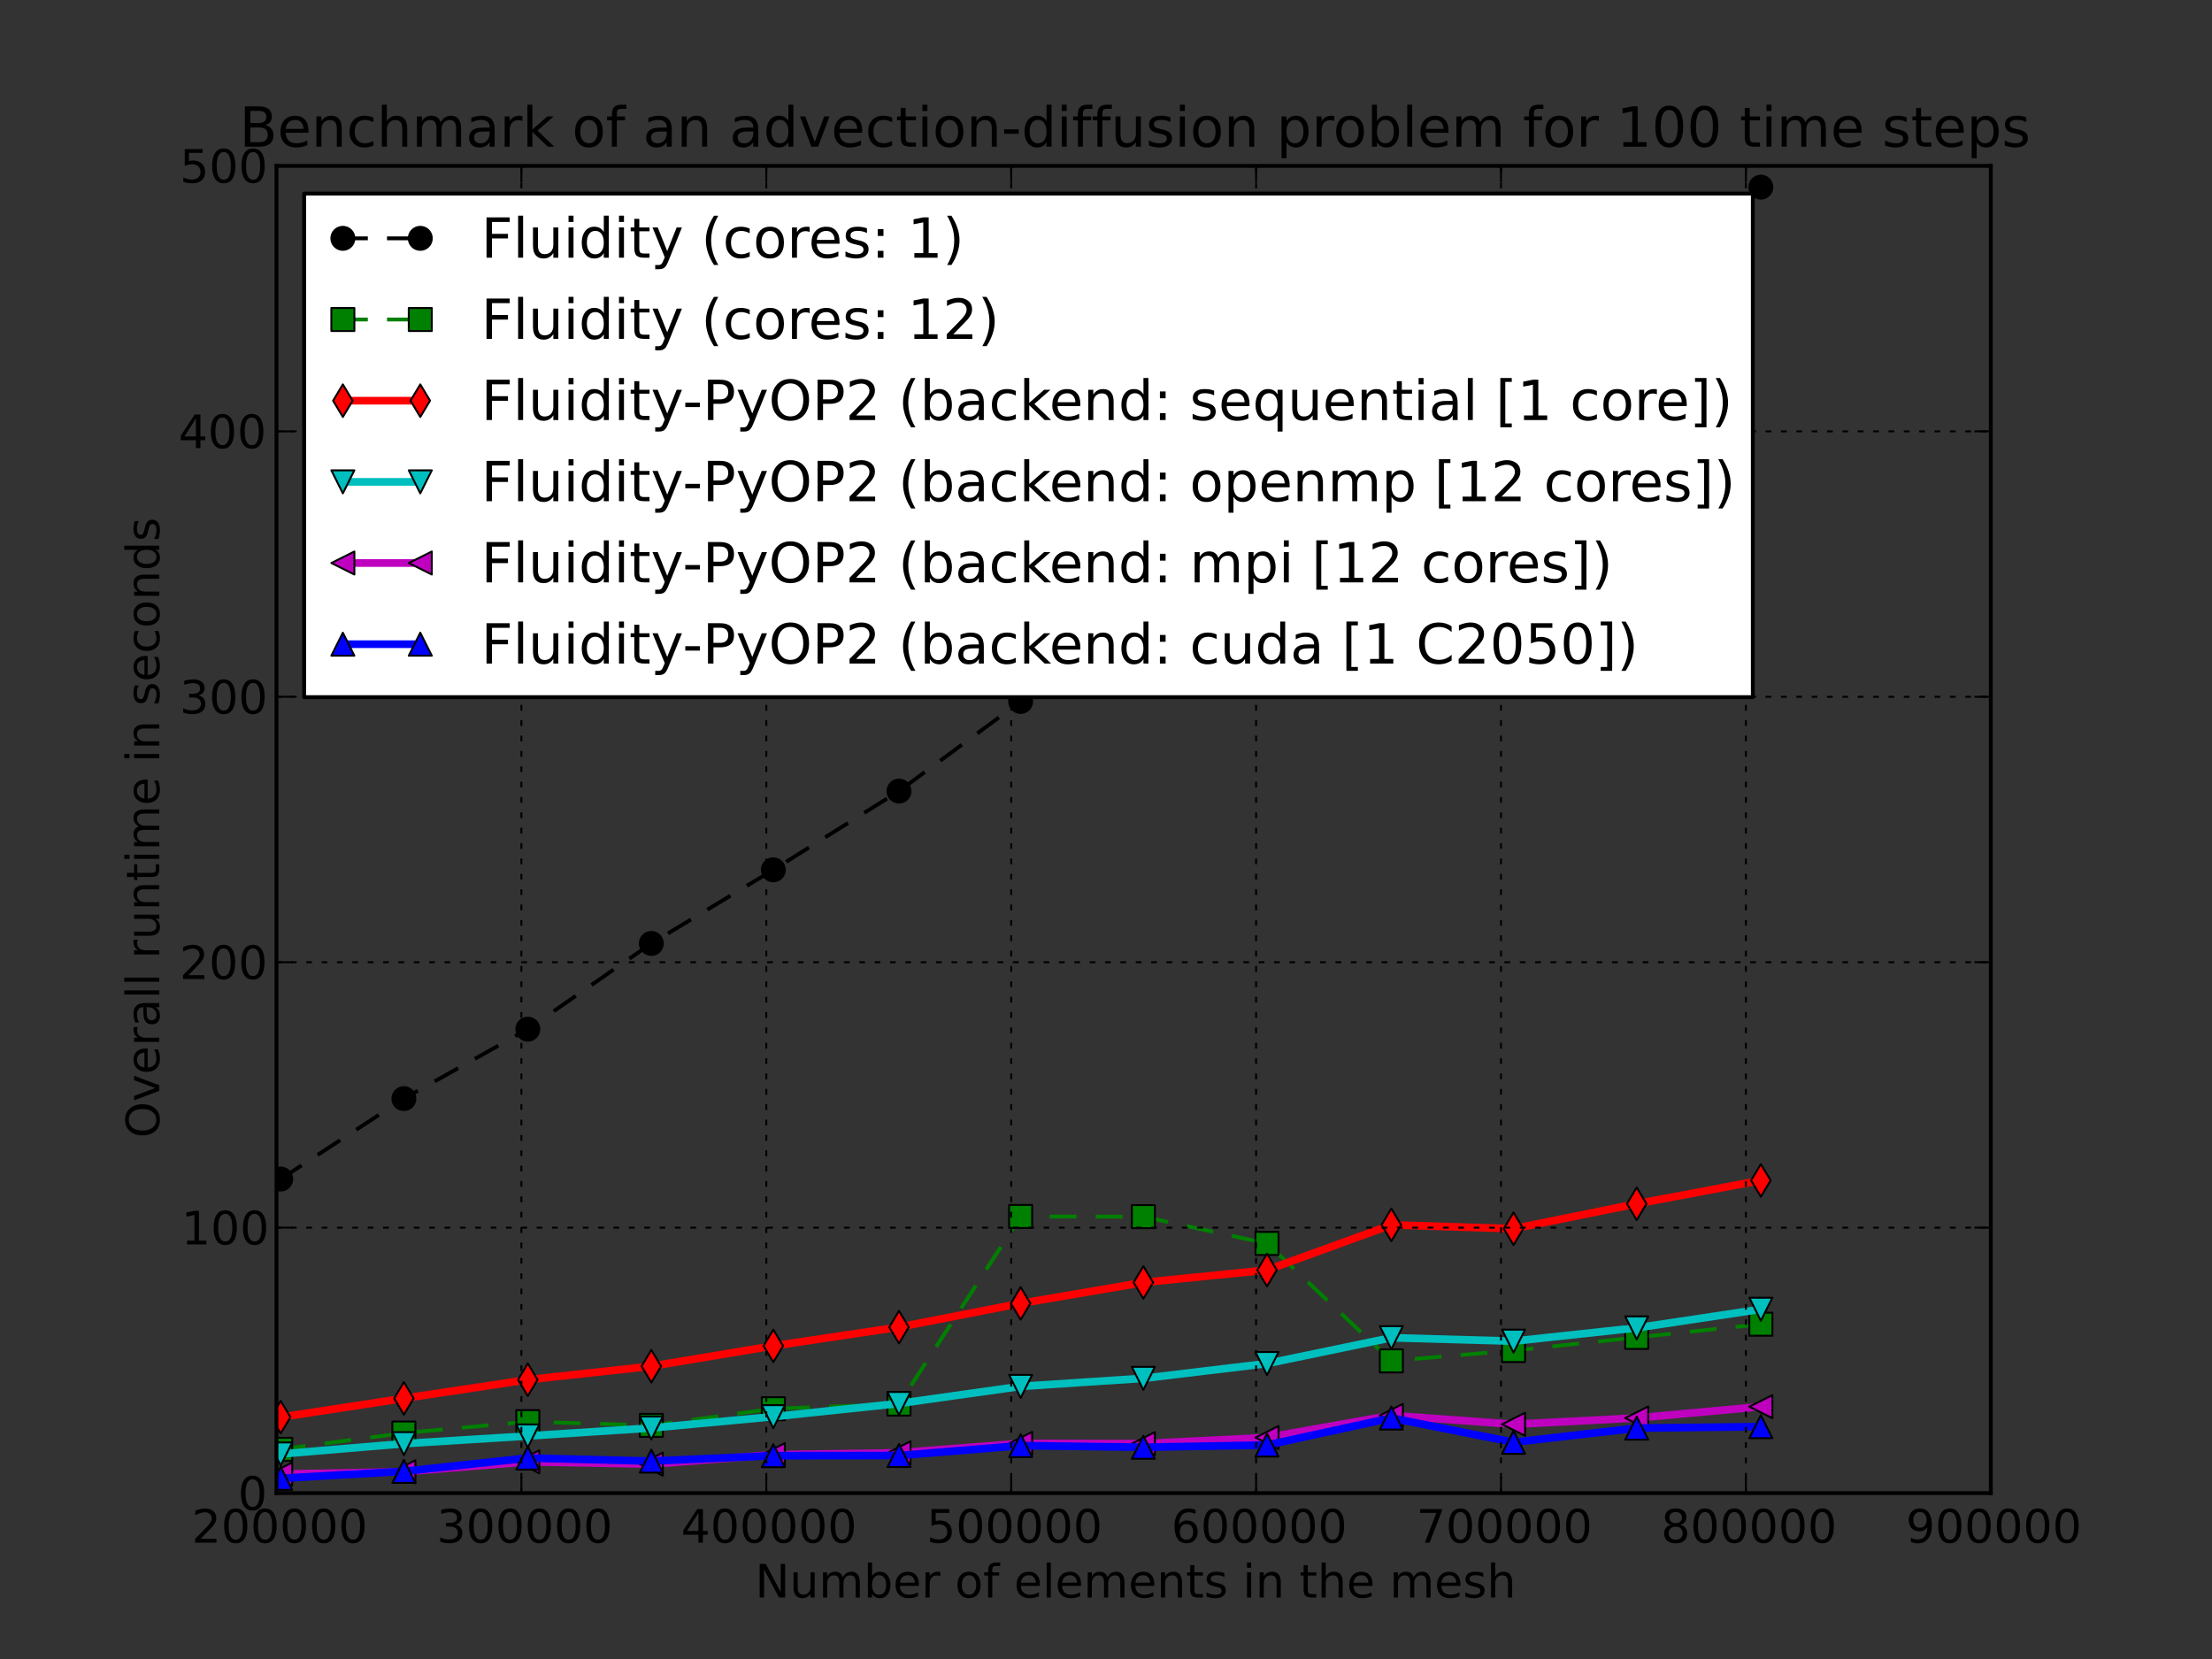 <?xml version="1.0" encoding="utf-8" standalone="no"?>
<!DOCTYPE svg PUBLIC "-//W3C//DTD SVG 1.1//EN"
  "http://www.w3.org/Graphics/SVG/1.1/DTD/svg11.dtd">
<!-- Created with matplotlib (http://matplotlib.sourceforge.net/) -->
<svg height="432pt" version="1.1" viewBox="0 0 576 432" width="576pt" xmlns="http://www.w3.org/2000/svg" xmlns:xlink="http://www.w3.org/1999/xlink">
 <rect x="0" y="0" width="576" height="432" fill="#333333" stroke="none"/>
 <defs>
  <style type="text/css">
*{stroke-linecap:square;stroke-linejoin:round;}
  </style>
 </defs>
 <g id="figure_1">
  <g id="patch_1">
   <path d="
M0 432
L576 432
L576 0
L0 0
z
" style="fill:none;opacity:0.0;"/>
  </g>
  <g id="axes_1">
   <g id="patch_2">
    <path d="
M72 388.8
L518.4 388.8
L518.4 43.2
L72 43.2
z
" style="fill:none;opacity:0.0;"/>
   </g>
   <g id="line2d_1">
    <path clip-path="url(#p7ff5b81e1d)" d="
M73.092 307.017
L105.169 286.075
L137.441 267.989
L169.605 245.666
L201.369 226.506
L234.095 206
L265.771 182.657
L297.727 160.372
L329.926 139.918
L362.303 110.156
L394.122 99.937
L426.195 69.544
L458.525 48.733" style="fill:none;stroke:#000000;stroke-dasharray:6,6;stroke-dashoffset:0.0;stroke-linecap:butt;"/>
    <defs>
     <path d="
M0 3
C0.796 3 1.559 2.684 2.121 2.121
C2.684 1.559 3 0.796 3 0
C3 -0.796 2.684 -1.559 2.121 -2.121
C1.559 -2.684 0.796 -3 0 -3
C-0.796 -3 -1.559 -2.684 -2.121 -2.121
C-2.684 -1.559 -3 -0.796 -3 0
C-3 0.796 -2.684 1.559 -2.121 2.121
C-1.559 2.684 -0.796 3 0 3
z
" id="m0c4cda11fe" style="stroke:#000000;stroke-linecap:butt;stroke-width:0.5;"/>
    </defs>
    <g clip-path="url(#p7ff5b81e1d)">
     <use style="stroke:#000000;stroke-linecap:butt;stroke-width:0.5;" x="73.092" xlink:href="#m0c4cda11fe" y="307.017"/>
     <use style="stroke:#000000;stroke-linecap:butt;stroke-width:0.5;" x="105.169" xlink:href="#m0c4cda11fe" y="286.075"/>
     <use style="stroke:#000000;stroke-linecap:butt;stroke-width:0.5;" x="137.441" xlink:href="#m0c4cda11fe" y="267.989"/>
     <use style="stroke:#000000;stroke-linecap:butt;stroke-width:0.5;" x="169.605" xlink:href="#m0c4cda11fe" y="245.666"/>
     <use style="stroke:#000000;stroke-linecap:butt;stroke-width:0.5;" x="201.369" xlink:href="#m0c4cda11fe" y="226.506"/>
     <use style="stroke:#000000;stroke-linecap:butt;stroke-width:0.5;" x="234.095" xlink:href="#m0c4cda11fe" y="206"/>
     <use style="stroke:#000000;stroke-linecap:butt;stroke-width:0.5;" x="265.771" xlink:href="#m0c4cda11fe" y="182.657"/>
     <use style="stroke:#000000;stroke-linecap:butt;stroke-width:0.5;" x="297.727" xlink:href="#m0c4cda11fe" y="160.372"/>
     <use style="stroke:#000000;stroke-linecap:butt;stroke-width:0.5;" x="329.926" xlink:href="#m0c4cda11fe" y="139.918"/>
     <use style="stroke:#000000;stroke-linecap:butt;stroke-width:0.5;" x="362.303" xlink:href="#m0c4cda11fe" y="110.156"/>
     <use style="stroke:#000000;stroke-linecap:butt;stroke-width:0.5;" x="394.122" xlink:href="#m0c4cda11fe" y="99.937"/>
     <use style="stroke:#000000;stroke-linecap:butt;stroke-width:0.5;" x="426.195" xlink:href="#m0c4cda11fe" y="69.544"/>
     <use style="stroke:#000000;stroke-linecap:butt;stroke-width:0.5;" x="458.525" xlink:href="#m0c4cda11fe" y="48.733"/>
    </g>
   </g>
   <g id="line2d_2">
    <path clip-path="url(#p7ff5b81e1d)" d="
M73.092 377.397
L105.169 373.161
L137.441 370.204
L169.605 371.165
L201.369 366.83
L234.095 365.611
L265.771 316.769
L297.727 316.809
L329.926 323.787
L362.303 354.37
L394.122 351.671
L426.195 348.253
L458.525 344.818" style="fill:none;stroke:#008000;stroke-dasharray:6,6;stroke-dashoffset:0.0;stroke-linecap:butt;"/>
    <defs>
     <path d="
M-3 3
L3 3
L3 -3
L-3 -3
z
" id="mdc56a07067" style="stroke:#000000;stroke-linecap:butt;stroke-linejoin:miter;stroke-width:0.5;"/>
    </defs>
    <g clip-path="url(#p7ff5b81e1d)">
     <use style="fill:#008000;stroke:#000000;stroke-linecap:butt;stroke-linejoin:miter;stroke-width:0.5;" x="73.092" xlink:href="#mdc56a07067" y="377.397"/>
     <use style="fill:#008000;stroke:#000000;stroke-linecap:butt;stroke-linejoin:miter;stroke-width:0.5;" x="105.169" xlink:href="#mdc56a07067" y="373.161"/>
     <use style="fill:#008000;stroke:#000000;stroke-linecap:butt;stroke-linejoin:miter;stroke-width:0.5;" x="137.441" xlink:href="#mdc56a07067" y="370.204"/>
     <use style="fill:#008000;stroke:#000000;stroke-linecap:butt;stroke-linejoin:miter;stroke-width:0.5;" x="169.605" xlink:href="#mdc56a07067" y="371.165"/>
     <use style="fill:#008000;stroke:#000000;stroke-linecap:butt;stroke-linejoin:miter;stroke-width:0.5;" x="201.369" xlink:href="#mdc56a07067" y="366.83"/>
     <use style="fill:#008000;stroke:#000000;stroke-linecap:butt;stroke-linejoin:miter;stroke-width:0.5;" x="234.095" xlink:href="#mdc56a07067" y="365.611"/>
     <use style="fill:#008000;stroke:#000000;stroke-linecap:butt;stroke-linejoin:miter;stroke-width:0.5;" x="265.771" xlink:href="#mdc56a07067" y="316.769"/>
     <use style="fill:#008000;stroke:#000000;stroke-linecap:butt;stroke-linejoin:miter;stroke-width:0.5;" x="297.727" xlink:href="#mdc56a07067" y="316.809"/>
     <use style="fill:#008000;stroke:#000000;stroke-linecap:butt;stroke-linejoin:miter;stroke-width:0.5;" x="329.926" xlink:href="#mdc56a07067" y="323.787"/>
     <use style="fill:#008000;stroke:#000000;stroke-linecap:butt;stroke-linejoin:miter;stroke-width:0.5;" x="362.303" xlink:href="#mdc56a07067" y="354.37"/>
     <use style="fill:#008000;stroke:#000000;stroke-linecap:butt;stroke-linejoin:miter;stroke-width:0.5;" x="394.122" xlink:href="#mdc56a07067" y="351.671"/>
     <use style="fill:#008000;stroke:#000000;stroke-linecap:butt;stroke-linejoin:miter;stroke-width:0.5;" x="426.195" xlink:href="#mdc56a07067" y="348.253"/>
     <use style="fill:#008000;stroke:#000000;stroke-linecap:butt;stroke-linejoin:miter;stroke-width:0.5;" x="458.525" xlink:href="#mdc56a07067" y="344.818"/>
    </g>
   </g>
   <g id="line2d_3">
    <path clip-path="url(#p7ff5b81e1d)" d="
M73.092 369.035
L105.169 364.131
L137.441 359.274
L169.605 355.769
L201.369 350.467
L234.095 345.583
L265.771 339.405
L297.727 333.949
L329.926 330.72
L362.303 318.955
L394.122 319.961
L426.195 313.463
L458.525 307.38" style="fill:none;stroke:#ff0000;stroke-width:2;"/>
    <defs>
     <path d="
M-1.9984e-16 4.243
L2.546 0
L2.44249e-16 -4.243
L-2.546 -8.88178e-16
z
" id="m2708ac8ea4" style="stroke:#000000;stroke-linecap:butt;stroke-linejoin:miter;stroke-width:0.5;"/>
    </defs>
    <g clip-path="url(#p7ff5b81e1d)">
     <use style="fill:#ff0000;stroke:#000000;stroke-linecap:butt;stroke-linejoin:miter;stroke-width:0.5;" x="73.092" xlink:href="#m2708ac8ea4" y="369.035"/>
     <use style="fill:#ff0000;stroke:#000000;stroke-linecap:butt;stroke-linejoin:miter;stroke-width:0.5;" x="105.169" xlink:href="#m2708ac8ea4" y="364.131"/>
     <use style="fill:#ff0000;stroke:#000000;stroke-linecap:butt;stroke-linejoin:miter;stroke-width:0.5;" x="137.441" xlink:href="#m2708ac8ea4" y="359.274"/>
     <use style="fill:#ff0000;stroke:#000000;stroke-linecap:butt;stroke-linejoin:miter;stroke-width:0.5;" x="169.605" xlink:href="#m2708ac8ea4" y="355.769"/>
     <use style="fill:#ff0000;stroke:#000000;stroke-linecap:butt;stroke-linejoin:miter;stroke-width:0.5;" x="201.369" xlink:href="#m2708ac8ea4" y="350.467"/>
     <use style="fill:#ff0000;stroke:#000000;stroke-linecap:butt;stroke-linejoin:miter;stroke-width:0.5;" x="234.095" xlink:href="#m2708ac8ea4" y="345.583"/>
     <use style="fill:#ff0000;stroke:#000000;stroke-linecap:butt;stroke-linejoin:miter;stroke-width:0.5;" x="265.771" xlink:href="#m2708ac8ea4" y="339.405"/>
     <use style="fill:#ff0000;stroke:#000000;stroke-linecap:butt;stroke-linejoin:miter;stroke-width:0.5;" x="297.727" xlink:href="#m2708ac8ea4" y="333.949"/>
     <use style="fill:#ff0000;stroke:#000000;stroke-linecap:butt;stroke-linejoin:miter;stroke-width:0.5;" x="329.926" xlink:href="#m2708ac8ea4" y="330.72"/>
     <use style="fill:#ff0000;stroke:#000000;stroke-linecap:butt;stroke-linejoin:miter;stroke-width:0.5;" x="362.303" xlink:href="#m2708ac8ea4" y="318.955"/>
     <use style="fill:#ff0000;stroke:#000000;stroke-linecap:butt;stroke-linejoin:miter;stroke-width:0.5;" x="394.122" xlink:href="#m2708ac8ea4" y="319.961"/>
     <use style="fill:#ff0000;stroke:#000000;stroke-linecap:butt;stroke-linejoin:miter;stroke-width:0.5;" x="426.195" xlink:href="#m2708ac8ea4" y="313.463"/>
     <use style="fill:#ff0000;stroke:#000000;stroke-linecap:butt;stroke-linejoin:miter;stroke-width:0.5;" x="458.525" xlink:href="#m2708ac8ea4" y="307.38"/>
    </g>
   </g>
   <g id="line2d_4">
    <path clip-path="url(#p7ff5b81e1d)" d="
M73.092 378.616
L105.169 375.923
L137.441 373.923
L169.605 371.844
L201.369 368.901
L234.095 365.46
L265.771 361.012
L297.727 358.921
L329.926 355.066
L362.303 348.347
L394.122 349.238
L426.195 345.782
L458.525 340.925" style="fill:none;stroke:#00bfbf;stroke-width:2;"/>
    <defs>
     <path d="
M-3.67394e-16 3
L3 -3
L-3 -3
z
" id="m1d456e3a9c" style="stroke:#000000;stroke-linecap:butt;stroke-linejoin:miter;stroke-width:0.5;"/>
    </defs>
    <g clip-path="url(#p7ff5b81e1d)">
     <use style="fill:#00bfbf;stroke:#000000;stroke-linecap:butt;stroke-linejoin:miter;stroke-width:0.5;" x="73.092" xlink:href="#m1d456e3a9c" y="378.616"/>
     <use style="fill:#00bfbf;stroke:#000000;stroke-linecap:butt;stroke-linejoin:miter;stroke-width:0.5;" x="105.169" xlink:href="#m1d456e3a9c" y="375.923"/>
     <use style="fill:#00bfbf;stroke:#000000;stroke-linecap:butt;stroke-linejoin:miter;stroke-width:0.5;" x="137.441" xlink:href="#m1d456e3a9c" y="373.923"/>
     <use style="fill:#00bfbf;stroke:#000000;stroke-linecap:butt;stroke-linejoin:miter;stroke-width:0.5;" x="169.605" xlink:href="#m1d456e3a9c" y="371.844"/>
     <use style="fill:#00bfbf;stroke:#000000;stroke-linecap:butt;stroke-linejoin:miter;stroke-width:0.5;" x="201.369" xlink:href="#m1d456e3a9c" y="368.901"/>
     <use style="fill:#00bfbf;stroke:#000000;stroke-linecap:butt;stroke-linejoin:miter;stroke-width:0.5;" x="234.095" xlink:href="#m1d456e3a9c" y="365.46"/>
     <use style="fill:#00bfbf;stroke:#000000;stroke-linecap:butt;stroke-linejoin:miter;stroke-width:0.5;" x="265.771" xlink:href="#m1d456e3a9c" y="361.012"/>
     <use style="fill:#00bfbf;stroke:#000000;stroke-linecap:butt;stroke-linejoin:miter;stroke-width:0.5;" x="297.727" xlink:href="#m1d456e3a9c" y="358.921"/>
     <use style="fill:#00bfbf;stroke:#000000;stroke-linecap:butt;stroke-linejoin:miter;stroke-width:0.5;" x="329.926" xlink:href="#m1d456e3a9c" y="355.066"/>
     <use style="fill:#00bfbf;stroke:#000000;stroke-linecap:butt;stroke-linejoin:miter;stroke-width:0.5;" x="362.303" xlink:href="#m1d456e3a9c" y="348.347"/>
     <use style="fill:#00bfbf;stroke:#000000;stroke-linecap:butt;stroke-linejoin:miter;stroke-width:0.5;" x="394.122" xlink:href="#m1d456e3a9c" y="349.238"/>
     <use style="fill:#00bfbf;stroke:#000000;stroke-linecap:butt;stroke-linejoin:miter;stroke-width:0.5;" x="426.195" xlink:href="#m1d456e3a9c" y="345.782"/>
     <use style="fill:#00bfbf;stroke:#000000;stroke-linecap:butt;stroke-linejoin:miter;stroke-width:0.5;" x="458.525" xlink:href="#m1d456e3a9c" y="340.925"/>
    </g>
   </g>
   <g id="line2d_5">
    <path clip-path="url(#p7ff5b81e1d)" d="
M73.092 383.834
L105.169 383.244
L137.441 380.65
L169.605 381.26
L201.369 378.786
L234.095 378.314
L265.771 375.866
L297.727 375.92
L329.926 374.33
L362.303 368.573
L394.122 370.878
L426.195 369.245
L458.525 366.292" style="fill:none;stroke:#bf00bf;stroke-width:2;"/>
    <defs>
     <path d="
M-3 -1.83697e-16
L3 3
L3 -3
z
" id="ma9d7b35380" style="stroke:#000000;stroke-linecap:butt;stroke-linejoin:miter;stroke-width:0.5;"/>
    </defs>
    <g clip-path="url(#p7ff5b81e1d)">
     <use style="fill:#bf00bf;stroke:#000000;stroke-linecap:butt;stroke-linejoin:miter;stroke-width:0.5;" x="73.092" xlink:href="#ma9d7b35380" y="383.834"/>
     <use style="fill:#bf00bf;stroke:#000000;stroke-linecap:butt;stroke-linejoin:miter;stroke-width:0.5;" x="105.169" xlink:href="#ma9d7b35380" y="383.244"/>
     <use style="fill:#bf00bf;stroke:#000000;stroke-linecap:butt;stroke-linejoin:miter;stroke-width:0.5;" x="137.441" xlink:href="#ma9d7b35380" y="380.65"/>
     <use style="fill:#bf00bf;stroke:#000000;stroke-linecap:butt;stroke-linejoin:miter;stroke-width:0.5;" x="169.605" xlink:href="#ma9d7b35380" y="381.26"/>
     <use style="fill:#bf00bf;stroke:#000000;stroke-linecap:butt;stroke-linejoin:miter;stroke-width:0.5;" x="201.369" xlink:href="#ma9d7b35380" y="378.786"/>
     <use style="fill:#bf00bf;stroke:#000000;stroke-linecap:butt;stroke-linejoin:miter;stroke-width:0.5;" x="234.095" xlink:href="#ma9d7b35380" y="378.314"/>
     <use style="fill:#bf00bf;stroke:#000000;stroke-linecap:butt;stroke-linejoin:miter;stroke-width:0.5;" x="265.771" xlink:href="#ma9d7b35380" y="375.866"/>
     <use style="fill:#bf00bf;stroke:#000000;stroke-linecap:butt;stroke-linejoin:miter;stroke-width:0.5;" x="297.727" xlink:href="#ma9d7b35380" y="375.92"/>
     <use style="fill:#bf00bf;stroke:#000000;stroke-linecap:butt;stroke-linejoin:miter;stroke-width:0.5;" x="329.926" xlink:href="#ma9d7b35380" y="374.33"/>
     <use style="fill:#bf00bf;stroke:#000000;stroke-linecap:butt;stroke-linejoin:miter;stroke-width:0.5;" x="362.303" xlink:href="#ma9d7b35380" y="368.573"/>
     <use style="fill:#bf00bf;stroke:#000000;stroke-linecap:butt;stroke-linejoin:miter;stroke-width:0.5;" x="394.122" xlink:href="#ma9d7b35380" y="370.878"/>
     <use style="fill:#bf00bf;stroke:#000000;stroke-linecap:butt;stroke-linejoin:miter;stroke-width:0.5;" x="426.195" xlink:href="#ma9d7b35380" y="369.245"/>
     <use style="fill:#bf00bf;stroke:#000000;stroke-linecap:butt;stroke-linejoin:miter;stroke-width:0.5;" x="458.525" xlink:href="#ma9d7b35380" y="366.292"/>
    </g>
   </g>
   <g id="line2d_6">
    <path clip-path="url(#p7ff5b81e1d)" d="
M73.092 384.955
L105.169 383.136
L137.441 379.673
L169.605 380.467
L201.369 379.056
L234.095 379.02
L265.771 376.436
L297.727 376.86
L329.926 376.292
L362.303 369.249
L394.122 375.562
L426.195 371.879
L458.525 371.497" style="fill:none;stroke:#0000ff;stroke-width:2;"/>
    <defs>
     <path d="
M0 -3
L-3 3
L3 3
z
" id="m358d55ed93" style="stroke:#000000;stroke-linecap:butt;stroke-linejoin:miter;stroke-width:0.5;"/>
    </defs>
    <g clip-path="url(#p7ff5b81e1d)">
     <use style="fill:#0000ff;stroke:#000000;stroke-linecap:butt;stroke-linejoin:miter;stroke-width:0.5;" x="73.092" xlink:href="#m358d55ed93" y="384.955"/>
     <use style="fill:#0000ff;stroke:#000000;stroke-linecap:butt;stroke-linejoin:miter;stroke-width:0.5;" x="105.169" xlink:href="#m358d55ed93" y="383.136"/>
     <use style="fill:#0000ff;stroke:#000000;stroke-linecap:butt;stroke-linejoin:miter;stroke-width:0.5;" x="137.441" xlink:href="#m358d55ed93" y="379.673"/>
     <use style="fill:#0000ff;stroke:#000000;stroke-linecap:butt;stroke-linejoin:miter;stroke-width:0.5;" x="169.605" xlink:href="#m358d55ed93" y="380.467"/>
     <use style="fill:#0000ff;stroke:#000000;stroke-linecap:butt;stroke-linejoin:miter;stroke-width:0.5;" x="201.369" xlink:href="#m358d55ed93" y="379.056"/>
     <use style="fill:#0000ff;stroke:#000000;stroke-linecap:butt;stroke-linejoin:miter;stroke-width:0.5;" x="234.095" xlink:href="#m358d55ed93" y="379.02"/>
     <use style="fill:#0000ff;stroke:#000000;stroke-linecap:butt;stroke-linejoin:miter;stroke-width:0.5;" x="265.771" xlink:href="#m358d55ed93" y="376.436"/>
     <use style="fill:#0000ff;stroke:#000000;stroke-linecap:butt;stroke-linejoin:miter;stroke-width:0.5;" x="297.727" xlink:href="#m358d55ed93" y="376.86"/>
     <use style="fill:#0000ff;stroke:#000000;stroke-linecap:butt;stroke-linejoin:miter;stroke-width:0.5;" x="329.926" xlink:href="#m358d55ed93" y="376.292"/>
     <use style="fill:#0000ff;stroke:#000000;stroke-linecap:butt;stroke-linejoin:miter;stroke-width:0.5;" x="362.303" xlink:href="#m358d55ed93" y="369.249"/>
     <use style="fill:#0000ff;stroke:#000000;stroke-linecap:butt;stroke-linejoin:miter;stroke-width:0.5;" x="394.122" xlink:href="#m358d55ed93" y="375.562"/>
     <use style="fill:#0000ff;stroke:#000000;stroke-linecap:butt;stroke-linejoin:miter;stroke-width:0.5;" x="426.195" xlink:href="#m358d55ed93" y="371.879"/>
     <use style="fill:#0000ff;stroke:#000000;stroke-linecap:butt;stroke-linejoin:miter;stroke-width:0.5;" x="458.525" xlink:href="#m358d55ed93" y="371.497"/>
    </g>
   </g>
   <g id="matplotlib.axis_1">
    <g id="xtick_1">
     <g id="line2d_7">
      <path clip-path="url(#p7ff5b81e1d)" d="
M72 388.8
L72 43.2" style="fill:none;stroke:#000000;stroke-dasharray:1,3;stroke-dashoffset:0.0;stroke-linecap:butt;stroke-width:0.5;"/>
     </g>
     <g id="line2d_8">
      <defs>
       <path d="
M0 0
L0 -4" id="m0012dd4eef" style="stroke:#000000;stroke-linecap:butt;stroke-width:0.5;"/>
      </defs>
      <g>
       <use style="stroke:#000000;stroke-linecap:butt;stroke-width:0.5;" x="72.0" xlink:href="#m0012dd4eef" y="388.8"/>
      </g>
     </g>
     <g id="line2d_9">
      <defs>
       <path d="
M0 0
L0 4" id="m476344969c" style="stroke:#000000;stroke-linecap:butt;stroke-width:0.5;"/>
      </defs>
      <g>
       <use style="stroke:#000000;stroke-linecap:butt;stroke-width:0.5;" x="72.0" xlink:href="#m476344969c" y="43.2"/>
      </g>
     </g>
     <g id="text_1">
      <!-- 200000 -->
      <defs>
       <path d="
M19.188 8.297
L53.609 8.297
L53.609 0
L7.328 0
L7.328 8.297
Q12.938 14.109 22.625 23.891
Q32.328 33.688 34.812 36.531
Q39.547 41.844 41.422 45.531
Q43.312 49.219 43.312 52.781
Q43.312 58.594 39.234 62.25
Q35.156 65.922 28.609 65.922
Q23.969 65.922 18.812 64.312
Q13.672 62.703 7.812 59.422
L7.812 69.391
Q13.766 71.781 18.938 73
Q24.125 74.219 28.422 74.219
Q39.75 74.219 46.484 68.547
Q53.219 62.891 53.219 53.422
Q53.219 48.922 51.531 44.891
Q49.859 40.875 45.406 35.406
Q44.188 33.984 37.641 27.219
Q31.109 20.453 19.188 8.297" id="BitstreamVeraSans-Roman-32"/>
       <path d="
M31.781 66.406
Q24.172 66.406 20.328 58.906
Q16.5 51.422 16.5 36.375
Q16.5 21.391 20.328 13.891
Q24.172 6.391 31.781 6.391
Q39.453 6.391 43.281 13.891
Q47.125 21.391 47.125 36.375
Q47.125 51.422 43.281 58.906
Q39.453 66.406 31.781 66.406
M31.781 74.219
Q44.047 74.219 50.516 64.516
Q56.984 54.828 56.984 36.375
Q56.984 17.969 50.516 8.266
Q44.047 -1.422 31.781 -1.422
Q19.531 -1.422 13.062 8.266
Q6.594 17.969 6.594 36.375
Q6.594 54.828 13.062 64.516
Q19.531 74.219 31.781 74.219" id="BitstreamVeraSans-Roman-30"/>
      </defs>
      <g transform="translate(49.933 401.706)scale(0.12 -0.12)">
       <use xlink:href="#BitstreamVeraSans-Roman-32"/>
       <use x="63.623" xlink:href="#BitstreamVeraSans-Roman-30"/>
       <use x="127.246" xlink:href="#BitstreamVeraSans-Roman-30"/>
       <use x="190.869" xlink:href="#BitstreamVeraSans-Roman-30"/>
       <use x="254.492" xlink:href="#BitstreamVeraSans-Roman-30"/>
       <use x="318.115" xlink:href="#BitstreamVeraSans-Roman-30"/>
      </g>
     </g>
    </g>
    <g id="xtick_2">
     <g id="line2d_10">
      <path clip-path="url(#p7ff5b81e1d)" d="
M135.771 388.8
L135.771 43.2" style="fill:none;stroke:#000000;stroke-dasharray:1,3;stroke-dashoffset:0.0;stroke-linecap:butt;stroke-width:0.5;"/>
     </g>
     <g id="line2d_11">
      <g>
       <use style="stroke:#000000;stroke-linecap:butt;stroke-width:0.5;" x="135.771" xlink:href="#m0012dd4eef" y="388.8"/>
      </g>
     </g>
     <g id="line2d_12">
      <g>
       <use style="stroke:#000000;stroke-linecap:butt;stroke-width:0.5;" x="135.771" xlink:href="#m476344969c" y="43.2"/>
      </g>
     </g>
     <g id="text_2">
      <!-- 300000 -->
      <defs>
       <path d="
M40.578 39.312
Q47.656 37.797 51.625 33
Q55.609 28.219 55.609 21.188
Q55.609 10.406 48.188 4.484
Q40.766 -1.422 27.094 -1.422
Q22.516 -1.422 17.656 -0.516
Q12.797 0.391 7.625 2.203
L7.625 11.719
Q11.719 9.328 16.594 8.109
Q21.484 6.891 26.812 6.891
Q36.078 6.891 40.938 10.547
Q45.797 14.203 45.797 21.188
Q45.797 27.641 41.281 31.266
Q36.766 34.906 28.719 34.906
L20.219 34.906
L20.219 43.016
L29.109 43.016
Q36.375 43.016 40.234 45.922
Q44.094 48.828 44.094 54.297
Q44.094 59.906 40.109 62.906
Q36.141 65.922 28.719 65.922
Q24.656 65.922 20.016 65.031
Q15.375 64.156 9.812 62.312
L9.812 71.094
Q15.438 72.656 20.344 73.438
Q25.25 74.219 29.594 74.219
Q40.828 74.219 47.359 69.109
Q53.906 64.016 53.906 55.328
Q53.906 49.266 50.438 45.094
Q46.969 40.922 40.578 39.312" id="BitstreamVeraSans-Roman-33"/>
      </defs>
      <g transform="translate(113.722 401.706)scale(0.12 -0.12)">
       <use xlink:href="#BitstreamVeraSans-Roman-33"/>
       <use x="63.623" xlink:href="#BitstreamVeraSans-Roman-30"/>
       <use x="127.246" xlink:href="#BitstreamVeraSans-Roman-30"/>
       <use x="190.869" xlink:href="#BitstreamVeraSans-Roman-30"/>
       <use x="254.492" xlink:href="#BitstreamVeraSans-Roman-30"/>
       <use x="318.115" xlink:href="#BitstreamVeraSans-Roman-30"/>
      </g>
     </g>
    </g>
    <g id="xtick_3">
     <g id="line2d_13">
      <path clip-path="url(#p7ff5b81e1d)" d="
M199.543 388.8
L199.543 43.2" style="fill:none;stroke:#000000;stroke-dasharray:1,3;stroke-dashoffset:0.0;stroke-linecap:butt;stroke-width:0.5;"/>
     </g>
     <g id="line2d_14">
      <g>
       <use style="stroke:#000000;stroke-linecap:butt;stroke-width:0.5;" x="199.543" xlink:href="#m0012dd4eef" y="388.8"/>
      </g>
     </g>
     <g id="line2d_15">
      <g>
       <use style="stroke:#000000;stroke-linecap:butt;stroke-width:0.5;" x="199.543" xlink:href="#m476344969c" y="43.2"/>
      </g>
     </g>
     <g id="text_3">
      <!-- 400000 -->
      <defs>
       <path d="
M37.797 64.312
L12.891 25.391
L37.797 25.391
z

M35.203 72.906
L47.609 72.906
L47.609 25.391
L58.016 25.391
L58.016 17.188
L47.609 17.188
L47.609 0
L37.797 0
L37.797 17.188
L4.891 17.188
L4.891 26.703
z
" id="BitstreamVeraSans-Roman-34"/>
      </defs>
      <g transform="translate(177.33 401.706)scale(0.12 -0.12)">
       <use xlink:href="#BitstreamVeraSans-Roman-34"/>
       <use x="63.623" xlink:href="#BitstreamVeraSans-Roman-30"/>
       <use x="127.246" xlink:href="#BitstreamVeraSans-Roman-30"/>
       <use x="190.869" xlink:href="#BitstreamVeraSans-Roman-30"/>
       <use x="254.492" xlink:href="#BitstreamVeraSans-Roman-30"/>
       <use x="318.115" xlink:href="#BitstreamVeraSans-Roman-30"/>
      </g>
     </g>
    </g>
    <g id="xtick_4">
     <g id="line2d_16">
      <path clip-path="url(#p7ff5b81e1d)" d="
M263.314 388.8
L263.314 43.2" style="fill:none;stroke:#000000;stroke-dasharray:1,3;stroke-dashoffset:0.0;stroke-linecap:butt;stroke-width:0.5;"/>
     </g>
     <g id="line2d_17">
      <g>
       <use style="stroke:#000000;stroke-linecap:butt;stroke-width:0.5;" x="263.314" xlink:href="#m0012dd4eef" y="388.8"/>
      </g>
     </g>
     <g id="line2d_18">
      <g>
       <use style="stroke:#000000;stroke-linecap:butt;stroke-width:0.5;" x="263.314" xlink:href="#m476344969c" y="43.2"/>
      </g>
     </g>
     <g id="text_4">
      <!-- 500000 -->
      <defs>
       <path d="
M10.797 72.906
L49.516 72.906
L49.516 64.594
L19.828 64.594
L19.828 46.734
Q21.969 47.469 24.109 47.828
Q26.266 48.188 28.422 48.188
Q40.625 48.188 47.75 41.5
Q54.891 34.812 54.891 23.391
Q54.891 11.625 47.562 5.094
Q40.234 -1.422 26.906 -1.422
Q22.312 -1.422 17.547 -0.641
Q12.797 0.141 7.719 1.703
L7.719 11.625
Q12.109 9.234 16.797 8.062
Q21.484 6.891 26.703 6.891
Q35.156 6.891 40.078 11.328
Q45.016 15.766 45.016 23.391
Q45.016 31 40.078 35.438
Q35.156 39.891 26.703 39.891
Q22.75 39.891 18.812 39.016
Q14.891 38.141 10.797 36.281
z
" id="BitstreamVeraSans-Roman-35"/>
      </defs>
      <g transform="translate(241.271 401.706)scale(0.12 -0.12)">
       <use xlink:href="#BitstreamVeraSans-Roman-35"/>
       <use x="63.623" xlink:href="#BitstreamVeraSans-Roman-30"/>
       <use x="127.246" xlink:href="#BitstreamVeraSans-Roman-30"/>
       <use x="190.869" xlink:href="#BitstreamVeraSans-Roman-30"/>
       <use x="254.492" xlink:href="#BitstreamVeraSans-Roman-30"/>
       <use x="318.115" xlink:href="#BitstreamVeraSans-Roman-30"/>
      </g>
     </g>
    </g>
    <g id="xtick_5">
     <g id="line2d_19">
      <path clip-path="url(#p7ff5b81e1d)" d="
M327.086 388.8
L327.086 43.2" style="fill:none;stroke:#000000;stroke-dasharray:1,3;stroke-dashoffset:0.0;stroke-linecap:butt;stroke-width:0.5;"/>
     </g>
     <g id="line2d_20">
      <g>
       <use style="stroke:#000000;stroke-linecap:butt;stroke-width:0.5;" x="327.086" xlink:href="#m0012dd4eef" y="388.8"/>
      </g>
     </g>
     <g id="line2d_21">
      <g>
       <use style="stroke:#000000;stroke-linecap:butt;stroke-width:0.5;" x="327.086" xlink:href="#m476344969c" y="43.2"/>
      </g>
     </g>
     <g id="text_5">
      <!-- 600000 -->
      <defs>
       <path d="
M33.016 40.375
Q26.375 40.375 22.484 35.828
Q18.609 31.297 18.609 23.391
Q18.609 15.531 22.484 10.953
Q26.375 6.391 33.016 6.391
Q39.656 6.391 43.531 10.953
Q47.406 15.531 47.406 23.391
Q47.406 31.297 43.531 35.828
Q39.656 40.375 33.016 40.375
M52.594 71.297
L52.594 62.312
Q48.875 64.062 45.094 64.984
Q41.312 65.922 37.594 65.922
Q27.828 65.922 22.672 59.328
Q17.531 52.734 16.797 39.406
Q19.672 43.656 24.016 45.922
Q28.375 48.188 33.594 48.188
Q44.578 48.188 50.953 41.516
Q57.328 34.859 57.328 23.391
Q57.328 12.156 50.688 5.359
Q44.047 -1.422 33.016 -1.422
Q20.359 -1.422 13.672 8.266
Q6.984 17.969 6.984 36.375
Q6.984 53.656 15.188 63.938
Q23.391 74.219 37.203 74.219
Q40.922 74.219 44.703 73.484
Q48.484 72.75 52.594 71.297" id="BitstreamVeraSans-Roman-36"/>
      </defs>
      <g transform="translate(304.998 401.706)scale(0.12 -0.12)">
       <use xlink:href="#BitstreamVeraSans-Roman-36"/>
       <use x="63.623" xlink:href="#BitstreamVeraSans-Roman-30"/>
       <use x="127.246" xlink:href="#BitstreamVeraSans-Roman-30"/>
       <use x="190.869" xlink:href="#BitstreamVeraSans-Roman-30"/>
       <use x="254.492" xlink:href="#BitstreamVeraSans-Roman-30"/>
       <use x="318.115" xlink:href="#BitstreamVeraSans-Roman-30"/>
      </g>
     </g>
    </g>
    <g id="xtick_6">
     <g id="line2d_22">
      <path clip-path="url(#p7ff5b81e1d)" d="
M390.857 388.8
L390.857 43.2" style="fill:none;stroke:#000000;stroke-dasharray:1,3;stroke-dashoffset:0.0;stroke-linecap:butt;stroke-width:0.5;"/>
     </g>
     <g id="line2d_23">
      <g>
       <use style="stroke:#000000;stroke-linecap:butt;stroke-width:0.5;" x="390.857" xlink:href="#m0012dd4eef" y="388.8"/>
      </g>
     </g>
     <g id="line2d_24">
      <g>
       <use style="stroke:#000000;stroke-linecap:butt;stroke-width:0.5;" x="390.857" xlink:href="#m476344969c" y="43.2"/>
      </g>
     </g>
     <g id="text_6">
      <!-- 700000 -->
      <defs>
       <path d="
M8.203 72.906
L55.078 72.906
L55.078 68.703
L28.609 0
L18.312 0
L43.219 64.594
L8.203 64.594
z
" id="BitstreamVeraSans-Roman-37"/>
      </defs>
      <g transform="translate(368.843 401.706)scale(0.12 -0.12)">
       <use xlink:href="#BitstreamVeraSans-Roman-37"/>
       <use x="63.623" xlink:href="#BitstreamVeraSans-Roman-30"/>
       <use x="127.246" xlink:href="#BitstreamVeraSans-Roman-30"/>
       <use x="190.869" xlink:href="#BitstreamVeraSans-Roman-30"/>
       <use x="254.492" xlink:href="#BitstreamVeraSans-Roman-30"/>
       <use x="318.115" xlink:href="#BitstreamVeraSans-Roman-30"/>
      </g>
     </g>
    </g>
    <g id="xtick_7">
     <g id="line2d_25">
      <path clip-path="url(#p7ff5b81e1d)" d="
M454.629 388.8
L454.629 43.2" style="fill:none;stroke:#000000;stroke-dasharray:1,3;stroke-dashoffset:0.0;stroke-linecap:butt;stroke-width:0.5;"/>
     </g>
     <g id="line2d_26">
      <g>
       <use style="stroke:#000000;stroke-linecap:butt;stroke-width:0.5;" x="454.629" xlink:href="#m0012dd4eef" y="388.8"/>
      </g>
     </g>
     <g id="line2d_27">
      <g>
       <use style="stroke:#000000;stroke-linecap:butt;stroke-width:0.5;" x="454.629" xlink:href="#m476344969c" y="43.2"/>
      </g>
     </g>
     <g id="text_7">
      <!-- 800000 -->
      <defs>
       <path d="
M31.781 34.625
Q24.75 34.625 20.719 30.859
Q16.703 27.094 16.703 20.516
Q16.703 13.922 20.719 10.156
Q24.75 6.391 31.781 6.391
Q38.812 6.391 42.859 10.172
Q46.922 13.969 46.922 20.516
Q46.922 27.094 42.891 30.859
Q38.875 34.625 31.781 34.625
M21.922 38.812
Q15.578 40.375 12.031 44.719
Q8.5 49.078 8.5 55.328
Q8.5 64.062 14.719 69.141
Q20.953 74.219 31.781 74.219
Q42.672 74.219 48.875 69.141
Q55.078 64.062 55.078 55.328
Q55.078 49.078 51.531 44.719
Q48 40.375 41.703 38.812
Q48.828 37.156 52.797 32.312
Q56.781 27.484 56.781 20.516
Q56.781 9.906 50.312 4.234
Q43.844 -1.422 31.781 -1.422
Q19.734 -1.422 13.25 4.234
Q6.781 9.906 6.781 20.516
Q6.781 27.484 10.781 32.312
Q14.797 37.156 21.922 38.812
M18.312 54.391
Q18.312 48.734 21.844 45.562
Q25.391 42.391 31.781 42.391
Q38.141 42.391 41.719 45.562
Q45.312 48.734 45.312 54.391
Q45.312 60.062 41.719 63.234
Q38.141 66.406 31.781 66.406
Q25.391 66.406 21.844 63.234
Q18.312 60.062 18.312 54.391" id="BitstreamVeraSans-Roman-38"/>
      </defs>
      <g transform="translate(432.529 401.706)scale(0.12 -0.12)">
       <use xlink:href="#BitstreamVeraSans-Roman-38"/>
       <use x="63.623" xlink:href="#BitstreamVeraSans-Roman-30"/>
       <use x="127.246" xlink:href="#BitstreamVeraSans-Roman-30"/>
       <use x="190.869" xlink:href="#BitstreamVeraSans-Roman-30"/>
       <use x="254.492" xlink:href="#BitstreamVeraSans-Roman-30"/>
       <use x="318.115" xlink:href="#BitstreamVeraSans-Roman-30"/>
      </g>
     </g>
    </g>
    <g id="xtick_8">
     <g id="line2d_28">
      <path clip-path="url(#p7ff5b81e1d)" d="
M518.4 388.8
L518.4 43.2" style="fill:none;stroke:#000000;stroke-dasharray:1,3;stroke-dashoffset:0.0;stroke-linecap:butt;stroke-width:0.5;"/>
     </g>
     <g id="line2d_29">
      <g>
       <use style="stroke:#000000;stroke-linecap:butt;stroke-width:0.5;" x="518.4" xlink:href="#m0012dd4eef" y="388.8"/>
      </g>
     </g>
     <g id="line2d_30">
      <g>
       <use style="stroke:#000000;stroke-linecap:butt;stroke-width:0.5;" x="518.4" xlink:href="#m476344969c" y="43.2"/>
      </g>
     </g>
     <g id="text_8">
      <!-- 900000 -->
      <defs>
       <path d="
M10.984 1.516
L10.984 10.5
Q14.703 8.734 18.5 7.812
Q22.312 6.891 25.984 6.891
Q35.75 6.891 40.891 13.453
Q46.047 20.016 46.781 33.406
Q43.953 29.203 39.594 26.953
Q35.25 24.703 29.984 24.703
Q19.047 24.703 12.672 31.312
Q6.297 37.938 6.297 49.422
Q6.297 60.641 12.938 67.422
Q19.578 74.219 30.609 74.219
Q43.266 74.219 49.922 64.516
Q56.594 54.828 56.594 36.375
Q56.594 19.141 48.406 8.859
Q40.234 -1.422 26.422 -1.422
Q22.703 -1.422 18.891 -0.688
Q15.094 0.047 10.984 1.516
M30.609 32.422
Q37.25 32.422 41.125 36.953
Q45.016 41.5 45.016 49.422
Q45.016 57.281 41.125 61.844
Q37.25 66.406 30.609 66.406
Q23.969 66.406 20.094 61.844
Q16.219 57.281 16.219 49.422
Q16.219 41.5 20.094 36.953
Q23.969 32.422 30.609 32.422" id="BitstreamVeraSans-Roman-39"/>
      </defs>
      <g transform="translate(496.271 401.706)scale(0.12 -0.12)">
       <use xlink:href="#BitstreamVeraSans-Roman-39"/>
       <use x="63.623" xlink:href="#BitstreamVeraSans-Roman-30"/>
       <use x="127.246" xlink:href="#BitstreamVeraSans-Roman-30"/>
       <use x="190.869" xlink:href="#BitstreamVeraSans-Roman-30"/>
       <use x="254.492" xlink:href="#BitstreamVeraSans-Roman-30"/>
       <use x="318.115" xlink:href="#BitstreamVeraSans-Roman-30"/>
      </g>
     </g>
    </g>
    <g id="text_9">
     <!-- Number of elements in the mesh -->
     <defs>
      <path id="BitstreamVeraSans-Roman-20"/>
      <path d="
M9.812 72.906
L23.094 72.906
L55.422 11.922
L55.422 72.906
L64.984 72.906
L64.984 0
L51.703 0
L19.391 60.984
L19.391 0
L9.812 0
z
" id="BitstreamVeraSans-Roman-4e"/>
      <path d="
M37.109 75.984
L37.109 68.5
L28.516 68.5
Q23.688 68.5 21.797 66.547
Q19.922 64.594 19.922 59.516
L19.922 54.688
L34.719 54.688
L34.719 47.703
L19.922 47.703
L19.922 0
L10.891 0
L10.891 47.703
L2.297 47.703
L2.297 54.688
L10.891 54.688
L10.891 58.5
Q10.891 67.625 15.141 71.797
Q19.391 75.984 28.609 75.984
z
" id="BitstreamVeraSans-Roman-66"/>
      <path d="
M54.891 33.016
L54.891 0
L45.906 0
L45.906 32.719
Q45.906 40.484 42.875 44.328
Q39.844 48.188 33.797 48.188
Q26.516 48.188 22.312 43.547
Q18.109 38.922 18.109 30.906
L18.109 0
L9.078 0
L9.078 54.688
L18.109 54.688
L18.109 46.188
Q21.344 51.125 25.703 53.562
Q30.078 56 35.797 56
Q45.219 56 50.047 50.172
Q54.891 44.344 54.891 33.016" id="BitstreamVeraSans-Roman-6e"/>
      <path d="
M52 44.188
Q55.375 50.25 60.062 53.125
Q64.75 56 71.094 56
Q79.641 56 84.281 50.016
Q88.922 44.047 88.922 33.016
L88.922 0
L79.891 0
L79.891 32.719
Q79.891 40.578 77.094 44.375
Q74.312 48.188 68.609 48.188
Q61.625 48.188 57.562 43.547
Q53.516 38.922 53.516 30.906
L53.516 0
L44.484 0
L44.484 32.719
Q44.484 40.625 41.703 44.406
Q38.922 48.188 33.109 48.188
Q26.219 48.188 22.156 43.531
Q18.109 38.875 18.109 30.906
L18.109 0
L9.078 0
L9.078 54.688
L18.109 54.688
L18.109 46.188
Q21.188 51.219 25.484 53.609
Q29.781 56 35.688 56
Q41.656 56 45.828 52.969
Q50 49.953 52 44.188" id="BitstreamVeraSans-Roman-6d"/>
      <path d="
M30.609 48.391
Q23.391 48.391 19.188 42.75
Q14.984 37.109 14.984 27.297
Q14.984 17.484 19.156 11.844
Q23.344 6.203 30.609 6.203
Q37.797 6.203 41.984 11.859
Q46.188 17.531 46.188 27.297
Q46.188 37.016 41.984 42.703
Q37.797 48.391 30.609 48.391
M30.609 56
Q42.328 56 49.016 48.375
Q55.719 40.766 55.719 27.297
Q55.719 13.875 49.016 6.219
Q42.328 -1.422 30.609 -1.422
Q18.844 -1.422 12.172 6.219
Q5.516 13.875 5.516 27.297
Q5.516 40.766 12.172 48.375
Q18.844 56 30.609 56" id="BitstreamVeraSans-Roman-6f"/>
      <path d="
M9.422 75.984
L18.406 75.984
L18.406 0
L9.422 0
z
" id="BitstreamVeraSans-Roman-6c"/>
      <path d="
M9.422 54.688
L18.406 54.688
L18.406 0
L9.422 0
z

M9.422 75.984
L18.406 75.984
L18.406 64.594
L9.422 64.594
z
" id="BitstreamVeraSans-Roman-69"/>
      <path d="
M54.891 33.016
L54.891 0
L45.906 0
L45.906 32.719
Q45.906 40.484 42.875 44.328
Q39.844 48.188 33.797 48.188
Q26.516 48.188 22.312 43.547
Q18.109 38.922 18.109 30.906
L18.109 0
L9.078 0
L9.078 75.984
L18.109 75.984
L18.109 46.188
Q21.344 51.125 25.703 53.562
Q30.078 56 35.797 56
Q45.219 56 50.047 50.172
Q54.891 44.344 54.891 33.016" id="BitstreamVeraSans-Roman-68"/>
      <path d="
M56.203 29.594
L56.203 25.203
L14.891 25.203
Q15.484 15.922 20.484 11.062
Q25.484 6.203 34.422 6.203
Q39.594 6.203 44.453 7.469
Q49.312 8.734 54.109 11.281
L54.109 2.781
Q49.266 0.734 44.188 -0.344
Q39.109 -1.422 33.891 -1.422
Q20.797 -1.422 13.156 6.188
Q5.516 13.812 5.516 26.812
Q5.516 40.234 12.766 48.109
Q20.016 56 32.328 56
Q43.359 56 49.781 48.891
Q56.203 41.797 56.203 29.594
M47.219 32.234
Q47.125 39.594 43.094 43.984
Q39.062 48.391 32.422 48.391
Q24.906 48.391 20.391 44.141
Q15.875 39.891 15.188 32.172
z
" id="BitstreamVeraSans-Roman-65"/>
      <path d="
M18.312 70.219
L18.312 54.688
L36.812 54.688
L36.812 47.703
L18.312 47.703
L18.312 18.016
Q18.312 11.328 20.141 9.422
Q21.969 7.516 27.594 7.516
L36.812 7.516
L36.812 0
L27.594 0
Q17.188 0 13.234 3.875
Q9.281 7.766 9.281 18.016
L9.281 47.703
L2.688 47.703
L2.688 54.688
L9.281 54.688
L9.281 70.219
z
" id="BitstreamVeraSans-Roman-74"/>
      <path d="
M8.5 21.578
L8.5 54.688
L17.484 54.688
L17.484 21.922
Q17.484 14.156 20.5 10.266
Q23.531 6.391 29.594 6.391
Q36.859 6.391 41.078 11.031
Q45.312 15.672 45.312 23.688
L45.312 54.688
L54.297 54.688
L54.297 0
L45.312 0
L45.312 8.406
Q42.047 3.422 37.719 1
Q33.406 -1.422 27.688 -1.422
Q18.266 -1.422 13.375 4.438
Q8.5 10.297 8.5 21.578" id="BitstreamVeraSans-Roman-75"/>
      <path d="
M41.109 46.297
Q39.594 47.172 37.812 47.578
Q36.031 48 33.891 48
Q26.266 48 22.188 43.047
Q18.109 38.094 18.109 28.812
L18.109 0
L9.078 0
L9.078 54.688
L18.109 54.688
L18.109 46.188
Q20.953 51.172 25.484 53.578
Q30.031 56 36.531 56
Q37.453 56 38.578 55.875
Q39.703 55.766 41.062 55.516
z
" id="BitstreamVeraSans-Roman-72"/>
      <path d="
M44.281 53.078
L44.281 44.578
Q40.484 46.531 36.375 47.5
Q32.281 48.484 27.875 48.484
Q21.188 48.484 17.844 46.438
Q14.5 44.391 14.5 40.281
Q14.5 37.156 16.891 35.375
Q19.281 33.594 26.516 31.984
L29.594 31.297
Q39.156 29.25 43.188 25.516
Q47.219 21.781 47.219 15.094
Q47.219 7.469 41.188 3.016
Q35.156 -1.422 24.609 -1.422
Q20.219 -1.422 15.453 -0.562
Q10.688 0.297 5.422 2
L5.422 11.281
Q10.406 8.688 15.234 7.391
Q20.062 6.109 24.812 6.109
Q31.156 6.109 34.562 8.281
Q37.984 10.453 37.984 14.406
Q37.984 18.062 35.516 20.016
Q33.062 21.969 24.703 23.781
L21.578 24.516
Q13.234 26.266 9.516 29.906
Q5.812 33.547 5.812 39.891
Q5.812 47.609 11.281 51.797
Q16.75 56 26.812 56
Q31.781 56 36.172 55.266
Q40.578 54.547 44.281 53.078" id="BitstreamVeraSans-Roman-73"/>
      <path d="
M48.688 27.297
Q48.688 37.203 44.609 42.844
Q40.531 48.484 33.406 48.484
Q26.266 48.484 22.188 42.844
Q18.109 37.203 18.109 27.297
Q18.109 17.391 22.188 11.75
Q26.266 6.109 33.406 6.109
Q40.531 6.109 44.609 11.75
Q48.688 17.391 48.688 27.297
M18.109 46.391
Q20.953 51.266 25.266 53.625
Q29.594 56 35.594 56
Q45.562 56 51.781 48.094
Q58.016 40.188 58.016 27.297
Q58.016 14.406 51.781 6.484
Q45.562 -1.422 35.594 -1.422
Q29.594 -1.422 25.266 0.953
Q20.953 3.328 18.109 8.203
L18.109 0
L9.078 0
L9.078 75.984
L18.109 75.984
z
" id="BitstreamVeraSans-Roman-62"/>
     </defs>
     <g transform="translate(196.641 415.995)scale(0.12 -0.12)">
      <use xlink:href="#BitstreamVeraSans-Roman-4e"/>
      <use x="74.805" xlink:href="#BitstreamVeraSans-Roman-75"/>
      <use x="138.184" xlink:href="#BitstreamVeraSans-Roman-6d"/>
      <use x="235.596" xlink:href="#BitstreamVeraSans-Roman-62"/>
      <use x="299.072" xlink:href="#BitstreamVeraSans-Roman-65"/>
      <use x="360.596" xlink:href="#BitstreamVeraSans-Roman-72"/>
      <use x="401.709" xlink:href="#BitstreamVeraSans-Roman-20"/>
      <use x="433.496" xlink:href="#BitstreamVeraSans-Roman-6f"/>
      <use x="494.678" xlink:href="#BitstreamVeraSans-Roman-66"/>
      <use x="529.883" xlink:href="#BitstreamVeraSans-Roman-20"/>
      <use x="561.67" xlink:href="#BitstreamVeraSans-Roman-65"/>
      <use x="623.193" xlink:href="#BitstreamVeraSans-Roman-6c"/>
      <use x="650.977" xlink:href="#BitstreamVeraSans-Roman-65"/>
      <use x="712.5" xlink:href="#BitstreamVeraSans-Roman-6d"/>
      <use x="809.912" xlink:href="#BitstreamVeraSans-Roman-65"/>
      <use x="871.436" xlink:href="#BitstreamVeraSans-Roman-6e"/>
      <use x="934.814" xlink:href="#BitstreamVeraSans-Roman-74"/>
      <use x="974.023" xlink:href="#BitstreamVeraSans-Roman-73"/>
      <use x="1026.123" xlink:href="#BitstreamVeraSans-Roman-20"/>
      <use x="1057.91" xlink:href="#BitstreamVeraSans-Roman-69"/>
      <use x="1085.693" xlink:href="#BitstreamVeraSans-Roman-6e"/>
      <use x="1149.072" xlink:href="#BitstreamVeraSans-Roman-20"/>
      <use x="1180.859" xlink:href="#BitstreamVeraSans-Roman-74"/>
      <use x="1220.068" xlink:href="#BitstreamVeraSans-Roman-68"/>
      <use x="1283.447" xlink:href="#BitstreamVeraSans-Roman-65"/>
      <use x="1344.971" xlink:href="#BitstreamVeraSans-Roman-20"/>
      <use x="1376.758" xlink:href="#BitstreamVeraSans-Roman-6d"/>
      <use x="1474.17" xlink:href="#BitstreamVeraSans-Roman-65"/>
      <use x="1535.693" xlink:href="#BitstreamVeraSans-Roman-73"/>
      <use x="1587.793" xlink:href="#BitstreamVeraSans-Roman-68"/>
     </g>
    </g>
   </g>
   <g id="matplotlib.axis_2">
    <g id="ytick_1">
     <g id="line2d_31">
      <path clip-path="url(#p7ff5b81e1d)" d="
M72 388.8
L518.4 388.8" style="fill:none;stroke:#000000;stroke-dasharray:1,3;stroke-dashoffset:0.0;stroke-linecap:butt;stroke-width:0.5;"/>
     </g>
     <g id="line2d_32">
      <defs>
       <path d="
M0 0
L4 0" id="me8a85f7bf6" style="stroke:#000000;stroke-linecap:butt;stroke-width:0.5;"/>
      </defs>
      <g>
       <use style="stroke:#000000;stroke-linecap:butt;stroke-width:0.5;" x="72.0" xlink:href="#me8a85f7bf6" y="388.8"/>
      </g>
     </g>
     <g id="line2d_33">
      <defs>
       <path d="
M0 0
L-4 0" id="m1a32005dea" style="stroke:#000000;stroke-linecap:butt;stroke-width:0.5;"/>
      </defs>
      <g>
       <use style="stroke:#000000;stroke-linecap:butt;stroke-width:0.5;" x="518.4" xlink:href="#m1a32005dea" y="388.8"/>
      </g>
     </g>
     <g id="text_10">
      <!-- 0 -->
      <g transform="translate(61.953 393.168)scale(0.12 -0.12)">
       <use xlink:href="#BitstreamVeraSans-Roman-30"/>
      </g>
     </g>
    </g>
    <g id="ytick_2">
     <g id="line2d_34">
      <path clip-path="url(#p7ff5b81e1d)" d="
M72 319.68
L518.4 319.68" style="fill:none;stroke:#000000;stroke-dasharray:1,3;stroke-dashoffset:0.0;stroke-linecap:butt;stroke-width:0.5;"/>
     </g>
     <g id="line2d_35">
      <g>
       <use style="stroke:#000000;stroke-linecap:butt;stroke-width:0.5;" x="72.0" xlink:href="#me8a85f7bf6" y="319.68"/>
      </g>
     </g>
     <g id="line2d_36">
      <g>
       <use style="stroke:#000000;stroke-linecap:butt;stroke-width:0.5;" x="518.4" xlink:href="#m1a32005dea" y="319.68"/>
      </g>
     </g>
     <g id="text_11">
      <!-- 100 -->
      <defs>
       <path d="
M12.406 8.297
L28.516 8.297
L28.516 63.922
L10.984 60.406
L10.984 69.391
L28.422 72.906
L38.281 72.906
L38.281 8.297
L54.391 8.297
L54.391 0
L12.406 0
z
" id="BitstreamVeraSans-Roman-31"/>
      </defs>
      <g transform="translate(47.21 324.048)scale(0.12 -0.12)">
       <use xlink:href="#BitstreamVeraSans-Roman-31"/>
       <use x="63.623" xlink:href="#BitstreamVeraSans-Roman-30"/>
       <use x="127.246" xlink:href="#BitstreamVeraSans-Roman-30"/>
      </g>
     </g>
    </g>
    <g id="ytick_3">
     <g id="line2d_37">
      <path clip-path="url(#p7ff5b81e1d)" d="
M72 250.56
L518.4 250.56" style="fill:none;stroke:#000000;stroke-dasharray:1,3;stroke-dashoffset:0.0;stroke-linecap:butt;stroke-width:0.5;"/>
     </g>
     <g id="line2d_38">
      <g>
       <use style="stroke:#000000;stroke-linecap:butt;stroke-width:0.5;" x="72.0" xlink:href="#me8a85f7bf6" y="250.56"/>
      </g>
     </g>
     <g id="line2d_39">
      <g>
       <use style="stroke:#000000;stroke-linecap:butt;stroke-width:0.5;" x="518.4" xlink:href="#m1a32005dea" y="250.56"/>
      </g>
     </g>
     <g id="text_12">
      <!-- 200 -->
      <g transform="translate(46.771 254.928)scale(0.12 -0.12)">
       <use xlink:href="#BitstreamVeraSans-Roman-32"/>
       <use x="63.623" xlink:href="#BitstreamVeraSans-Roman-30"/>
       <use x="127.246" xlink:href="#BitstreamVeraSans-Roman-30"/>
      </g>
     </g>
    </g>
    <g id="ytick_4">
     <g id="line2d_40">
      <path clip-path="url(#p7ff5b81e1d)" d="
M72 181.44
L518.4 181.44" style="fill:none;stroke:#000000;stroke-dasharray:1,3;stroke-dashoffset:0.0;stroke-linecap:butt;stroke-width:0.5;"/>
     </g>
     <g id="line2d_41">
      <g>
       <use style="stroke:#000000;stroke-linecap:butt;stroke-width:0.5;" x="72.0" xlink:href="#me8a85f7bf6" y="181.44"/>
      </g>
     </g>
     <g id="line2d_42">
      <g>
       <use style="stroke:#000000;stroke-linecap:butt;stroke-width:0.5;" x="518.4" xlink:href="#m1a32005dea" y="181.44"/>
      </g>
     </g>
     <g id="text_13">
      <!-- 300 -->
      <g transform="translate(46.807 185.808)scale(0.12 -0.12)">
       <use xlink:href="#BitstreamVeraSans-Roman-33"/>
       <use x="63.623" xlink:href="#BitstreamVeraSans-Roman-30"/>
       <use x="127.246" xlink:href="#BitstreamVeraSans-Roman-30"/>
      </g>
     </g>
    </g>
    <g id="ytick_5">
     <g id="line2d_43">
      <path clip-path="url(#p7ff5b81e1d)" d="
M72 112.32
L518.4 112.32" style="fill:none;stroke:#000000;stroke-dasharray:1,3;stroke-dashoffset:0.0;stroke-linecap:butt;stroke-width:0.5;"/>
     </g>
     <g id="line2d_44">
      <g>
       <use style="stroke:#000000;stroke-linecap:butt;stroke-width:0.5;" x="72.0" xlink:href="#me8a85f7bf6" y="112.32"/>
      </g>
     </g>
     <g id="line2d_45">
      <g>
       <use style="stroke:#000000;stroke-linecap:butt;stroke-width:0.5;" x="518.4" xlink:href="#m1a32005dea" y="112.32"/>
      </g>
     </g>
     <g id="text_14">
      <!-- 400 -->
      <g transform="translate(46.479 116.688)scale(0.12 -0.12)">
       <use xlink:href="#BitstreamVeraSans-Roman-34"/>
       <use x="63.623" xlink:href="#BitstreamVeraSans-Roman-30"/>
       <use x="127.246" xlink:href="#BitstreamVeraSans-Roman-30"/>
      </g>
     </g>
    </g>
    <g id="ytick_6">
     <g id="line2d_46">
      <path clip-path="url(#p7ff5b81e1d)" d="
M72 43.2
L518.4 43.2" style="fill:none;stroke:#000000;stroke-dasharray:1,3;stroke-dashoffset:0.0;stroke-linecap:butt;stroke-width:0.5;"/>
     </g>
     <g id="line2d_47">
      <g>
       <use style="stroke:#000000;stroke-linecap:butt;stroke-width:0.5;" x="72.0" xlink:href="#me8a85f7bf6" y="43.2"/>
      </g>
     </g>
     <g id="line2d_48">
      <g>
       <use style="stroke:#000000;stroke-linecap:butt;stroke-width:0.5;" x="518.4" xlink:href="#m1a32005dea" y="43.2"/>
      </g>
     </g>
     <g id="text_15">
      <!-- 500 -->
      <g transform="translate(46.818 47.568)scale(0.12 -0.12)">
       <use xlink:href="#BitstreamVeraSans-Roman-35"/>
       <use x="63.623" xlink:href="#BitstreamVeraSans-Roman-30"/>
       <use x="127.246" xlink:href="#BitstreamVeraSans-Roman-30"/>
      </g>
     </g>
    </g>
    <g id="text_16">
     <!-- Overall runtime in seconds -->
     <defs>
      <path d="
M2.984 54.688
L12.5 54.688
L29.594 8.797
L46.688 54.688
L56.203 54.688
L35.688 0
L23.484 0
z
" id="BitstreamVeraSans-Roman-76"/>
      <path d="
M39.406 66.219
Q28.656 66.219 22.328 58.203
Q16.016 50.203 16.016 36.375
Q16.016 22.609 22.328 14.594
Q28.656 6.594 39.406 6.594
Q50.141 6.594 56.422 14.594
Q62.703 22.609 62.703 36.375
Q62.703 50.203 56.422 58.203
Q50.141 66.219 39.406 66.219
M39.406 74.219
Q54.734 74.219 63.906 63.938
Q73.094 53.656 73.094 36.375
Q73.094 19.141 63.906 8.859
Q54.734 -1.422 39.406 -1.422
Q24.031 -1.422 14.812 8.828
Q5.609 19.094 5.609 36.375
Q5.609 53.656 14.812 63.938
Q24.031 74.219 39.406 74.219" id="BitstreamVeraSans-Roman-4f"/>
      <path d="
M34.281 27.484
Q23.391 27.484 19.188 25
Q14.984 22.516 14.984 16.5
Q14.984 11.719 18.141 8.906
Q21.297 6.109 26.703 6.109
Q34.188 6.109 38.703 11.406
Q43.219 16.703 43.219 25.484
L43.219 27.484
z

M52.203 31.203
L52.203 0
L43.219 0
L43.219 8.297
Q40.141 3.328 35.547 0.953
Q30.953 -1.422 24.312 -1.422
Q15.922 -1.422 10.953 3.297
Q6 8.016 6 15.922
Q6 25.141 12.172 29.828
Q18.359 34.516 30.609 34.516
L43.219 34.516
L43.219 35.406
Q43.219 41.609 39.141 45
Q35.062 48.391 27.688 48.391
Q23 48.391 18.547 47.266
Q14.109 46.141 10.016 43.891
L10.016 52.203
Q14.938 54.109 19.578 55.047
Q24.219 56 28.609 56
Q40.484 56 46.344 49.844
Q52.203 43.703 52.203 31.203" id="BitstreamVeraSans-Roman-61"/>
      <path d="
M48.781 52.594
L48.781 44.188
Q44.969 46.297 41.141 47.344
Q37.312 48.391 33.406 48.391
Q24.656 48.391 19.812 42.844
Q14.984 37.312 14.984 27.297
Q14.984 17.281 19.812 11.734
Q24.656 6.203 33.406 6.203
Q37.312 6.203 41.141 7.25
Q44.969 8.297 48.781 10.406
L48.781 2.094
Q45.016 0.344 40.984 -0.531
Q36.969 -1.422 32.422 -1.422
Q20.062 -1.422 12.781 6.344
Q5.516 14.109 5.516 27.297
Q5.516 40.672 12.859 48.328
Q20.219 56 33.016 56
Q37.156 56 41.109 55.141
Q45.062 54.297 48.781 52.594" id="BitstreamVeraSans-Roman-63"/>
      <path d="
M45.406 46.391
L45.406 75.984
L54.391 75.984
L54.391 0
L45.406 0
L45.406 8.203
Q42.578 3.328 38.25 0.953
Q33.938 -1.422 27.875 -1.422
Q17.969 -1.422 11.734 6.484
Q5.516 14.406 5.516 27.297
Q5.516 40.188 11.734 48.094
Q17.969 56 27.875 56
Q33.938 56 38.25 53.625
Q42.578 51.266 45.406 46.391
M14.797 27.297
Q14.797 17.391 18.875 11.75
Q22.953 6.109 30.078 6.109
Q37.203 6.109 41.297 11.75
Q45.406 17.391 45.406 27.297
Q45.406 37.203 41.297 42.844
Q37.203 48.484 30.078 48.484
Q22.953 48.484 18.875 42.844
Q14.797 37.203 14.797 27.297" id="BitstreamVeraSans-Roman-64"/>
     </defs>
     <g transform="translate(41.479 296.322)rotate(-90.0)scale(0.12 -0.12)">
      <use xlink:href="#BitstreamVeraSans-Roman-4f"/>
      <use x="78.711" xlink:href="#BitstreamVeraSans-Roman-76"/>
      <use x="137.891" xlink:href="#BitstreamVeraSans-Roman-65"/>
      <use x="199.414" xlink:href="#BitstreamVeraSans-Roman-72"/>
      <use x="240.527" xlink:href="#BitstreamVeraSans-Roman-61"/>
      <use x="301.807" xlink:href="#BitstreamVeraSans-Roman-6c"/>
      <use x="329.59" xlink:href="#BitstreamVeraSans-Roman-6c"/>
      <use x="357.373" xlink:href="#BitstreamVeraSans-Roman-20"/>
      <use x="389.16" xlink:href="#BitstreamVeraSans-Roman-72"/>
      <use x="430.273" xlink:href="#BitstreamVeraSans-Roman-75"/>
      <use x="493.652" xlink:href="#BitstreamVeraSans-Roman-6e"/>
      <use x="557.031" xlink:href="#BitstreamVeraSans-Roman-74"/>
      <use x="596.24" xlink:href="#BitstreamVeraSans-Roman-69"/>
      <use x="624.023" xlink:href="#BitstreamVeraSans-Roman-6d"/>
      <use x="721.436" xlink:href="#BitstreamVeraSans-Roman-65"/>
      <use x="782.959" xlink:href="#BitstreamVeraSans-Roman-20"/>
      <use x="814.746" xlink:href="#BitstreamVeraSans-Roman-69"/>
      <use x="842.529" xlink:href="#BitstreamVeraSans-Roman-6e"/>
      <use x="905.908" xlink:href="#BitstreamVeraSans-Roman-20"/>
      <use x="937.695" xlink:href="#BitstreamVeraSans-Roman-73"/>
      <use x="989.795" xlink:href="#BitstreamVeraSans-Roman-65"/>
      <use x="1051.318" xlink:href="#BitstreamVeraSans-Roman-63"/>
      <use x="1106.299" xlink:href="#BitstreamVeraSans-Roman-6f"/>
      <use x="1167.48" xlink:href="#BitstreamVeraSans-Roman-6e"/>
      <use x="1230.859" xlink:href="#BitstreamVeraSans-Roman-64"/>
      <use x="1294.336" xlink:href="#BitstreamVeraSans-Roman-73"/>
     </g>
    </g>
   </g>
   <g id="patch_3">
    <path d="
M72 43.2
L518.4 43.2" style="fill:none;stroke:#000000;"/>
   </g>
   <g id="patch_4">
    <path d="
M518.4 388.8
L518.4 43.2" style="fill:none;stroke:#000000;"/>
   </g>
   <g id="patch_5">
    <path d="
M72 388.8
L518.4 388.8" style="fill:none;stroke:#000000;"/>
   </g>
   <g id="patch_6">
    <path d="
M72 388.8
L72 43.2" style="fill:none;stroke:#000000;"/>
   </g>
   <g id="text_17">
    <!-- Benchmark of an advection-diffusion problem for 100 time steps -->
    <defs>
     <path d="
M4.891 31.391
L31.203 31.391
L31.203 23.391
L4.891 23.391
z
" id="BitstreamVeraSans-Roman-2d"/>
     <path d="
M19.672 34.812
L19.672 8.109
L35.5 8.109
Q43.453 8.109 47.281 11.406
Q51.125 14.703 51.125 21.484
Q51.125 28.328 47.281 31.562
Q43.453 34.812 35.5 34.812
z

M19.672 64.797
L19.672 42.828
L34.281 42.828
Q41.5 42.828 45.031 45.531
Q48.578 48.25 48.578 53.812
Q48.578 59.328 45.031 62.062
Q41.5 64.797 34.281 64.797
z

M9.812 72.906
L35.016 72.906
Q46.297 72.906 52.391 68.219
Q58.5 63.531 58.5 54.891
Q58.5 48.188 55.375 44.234
Q52.25 40.281 46.188 39.312
Q53.469 37.75 57.5 32.781
Q61.531 27.828 61.531 20.406
Q61.531 10.641 54.891 5.312
Q48.25 0 35.984 0
L9.812 0
z
" id="BitstreamVeraSans-Roman-42"/>
     <path d="
M18.109 8.203
L18.109 -20.797
L9.078 -20.797
L9.078 54.688
L18.109 54.688
L18.109 46.391
Q20.953 51.266 25.266 53.625
Q29.594 56 35.594 56
Q45.562 56 51.781 48.094
Q58.016 40.188 58.016 27.297
Q58.016 14.406 51.781 6.484
Q45.562 -1.422 35.594 -1.422
Q29.594 -1.422 25.266 0.953
Q20.953 3.328 18.109 8.203
M48.688 27.297
Q48.688 37.203 44.609 42.844
Q40.531 48.484 33.406 48.484
Q26.266 48.484 22.188 42.844
Q18.109 37.203 18.109 27.297
Q18.109 17.391 22.188 11.75
Q26.266 6.109 33.406 6.109
Q40.531 6.109 44.609 11.75
Q48.688 17.391 48.688 27.297" id="BitstreamVeraSans-Roman-70"/>
     <path d="
M9.078 75.984
L18.109 75.984
L18.109 31.109
L44.922 54.688
L56.391 54.688
L27.391 29.109
L57.625 0
L45.906 0
L18.109 26.703
L18.109 0
L9.078 0
z
" id="BitstreamVeraSans-Roman-6b"/>
    </defs>
    <g transform="translate(62.351 38.2)scale(0.144 -0.144)">
     <use xlink:href="#BitstreamVeraSans-Roman-42"/>
     <use x="68.604" xlink:href="#BitstreamVeraSans-Roman-65"/>
     <use x="130.127" xlink:href="#BitstreamVeraSans-Roman-6e"/>
     <use x="193.506" xlink:href="#BitstreamVeraSans-Roman-63"/>
     <use x="248.486" xlink:href="#BitstreamVeraSans-Roman-68"/>
     <use x="311.865" xlink:href="#BitstreamVeraSans-Roman-6d"/>
     <use x="409.277" xlink:href="#BitstreamVeraSans-Roman-61"/>
     <use x="470.557" xlink:href="#BitstreamVeraSans-Roman-72"/>
     <use x="511.67" xlink:href="#BitstreamVeraSans-Roman-6b"/>
     <use x="569.58" xlink:href="#BitstreamVeraSans-Roman-20"/>
     <use x="601.367" xlink:href="#BitstreamVeraSans-Roman-6f"/>
     <use x="662.549" xlink:href="#BitstreamVeraSans-Roman-66"/>
     <use x="697.754" xlink:href="#BitstreamVeraSans-Roman-20"/>
     <use x="729.541" xlink:href="#BitstreamVeraSans-Roman-61"/>
     <use x="790.82" xlink:href="#BitstreamVeraSans-Roman-6e"/>
     <use x="854.199" xlink:href="#BitstreamVeraSans-Roman-20"/>
     <use x="885.986" xlink:href="#BitstreamVeraSans-Roman-61"/>
     <use x="947.266" xlink:href="#BitstreamVeraSans-Roman-64"/>
     <use x="1010.742" xlink:href="#BitstreamVeraSans-Roman-76"/>
     <use x="1069.922" xlink:href="#BitstreamVeraSans-Roman-65"/>
     <use x="1131.445" xlink:href="#BitstreamVeraSans-Roman-63"/>
     <use x="1186.426" xlink:href="#BitstreamVeraSans-Roman-74"/>
     <use x="1225.635" xlink:href="#BitstreamVeraSans-Roman-69"/>
     <use x="1253.418" xlink:href="#BitstreamVeraSans-Roman-6f"/>
     <use x="1314.6" xlink:href="#BitstreamVeraSans-Roman-6e"/>
     <use x="1377.979" xlink:href="#BitstreamVeraSans-Roman-2d"/>
     <use x="1414.062" xlink:href="#BitstreamVeraSans-Roman-64"/>
     <use x="1477.539" xlink:href="#BitstreamVeraSans-Roman-69"/>
     <use x="1505.322" xlink:href="#BitstreamVeraSans-Roman-66"/>
     <use x="1540.527" xlink:href="#BitstreamVeraSans-Roman-66"/>
     <use x="1575.732" xlink:href="#BitstreamVeraSans-Roman-75"/>
     <use x="1639.111" xlink:href="#BitstreamVeraSans-Roman-73"/>
     <use x="1691.211" xlink:href="#BitstreamVeraSans-Roman-69"/>
     <use x="1718.994" xlink:href="#BitstreamVeraSans-Roman-6f"/>
     <use x="1780.176" xlink:href="#BitstreamVeraSans-Roman-6e"/>
     <use x="1843.555" xlink:href="#BitstreamVeraSans-Roman-20"/>
     <use x="1875.342" xlink:href="#BitstreamVeraSans-Roman-70"/>
     <use x="1938.818" xlink:href="#BitstreamVeraSans-Roman-72"/>
     <use x="1977.682" xlink:href="#BitstreamVeraSans-Roman-6f"/>
     <use x="2038.863" xlink:href="#BitstreamVeraSans-Roman-62"/>
     <use x="2102.34" xlink:href="#BitstreamVeraSans-Roman-6c"/>
     <use x="2130.123" xlink:href="#BitstreamVeraSans-Roman-65"/>
     <use x="2191.646" xlink:href="#BitstreamVeraSans-Roman-6d"/>
     <use x="2289.059" xlink:href="#BitstreamVeraSans-Roman-20"/>
     <use x="2320.846" xlink:href="#BitstreamVeraSans-Roman-66"/>
     <use x="2356.051" xlink:href="#BitstreamVeraSans-Roman-6f"/>
     <use x="2417.232" xlink:href="#BitstreamVeraSans-Roman-72"/>
     <use x="2458.346" xlink:href="#BitstreamVeraSans-Roman-20"/>
     <use x="2490.133" xlink:href="#BitstreamVeraSans-Roman-31"/>
     <use x="2553.756" xlink:href="#BitstreamVeraSans-Roman-30"/>
     <use x="2617.379" xlink:href="#BitstreamVeraSans-Roman-30"/>
     <use x="2681.002" xlink:href="#BitstreamVeraSans-Roman-20"/>
     <use x="2712.789" xlink:href="#BitstreamVeraSans-Roman-74"/>
     <use x="2751.998" xlink:href="#BitstreamVeraSans-Roman-69"/>
     <use x="2779.781" xlink:href="#BitstreamVeraSans-Roman-6d"/>
     <use x="2877.193" xlink:href="#BitstreamVeraSans-Roman-65"/>
     <use x="2938.717" xlink:href="#BitstreamVeraSans-Roman-20"/>
     <use x="2970.504" xlink:href="#BitstreamVeraSans-Roman-73"/>
     <use x="3022.604" xlink:href="#BitstreamVeraSans-Roman-74"/>
     <use x="3061.812" xlink:href="#BitstreamVeraSans-Roman-65"/>
     <use x="3123.336" xlink:href="#BitstreamVeraSans-Roman-70"/>
     <use x="3186.812" xlink:href="#BitstreamVeraSans-Roman-73"/>
    </g>
   </g>
   <g id="legend_1">
    <g id="patch_7">
     <path d="
M79.2 181.539
L456.428 181.539
L456.428 50.4
L79.2 50.4
L79.2 181.539
z
" style="fill:#ffffff;stroke:#000000;"/>
    </g>
    <g id="line2d_49">
     <path d="
M89.28 62.062
L109.44 62.062" style="fill:none;stroke:#000000;stroke-dasharray:6,6;stroke-dashoffset:0.0;stroke-linecap:butt;"/>
    </g>
    <g id="line2d_50">
     <g>
      <use style="stroke:#000000;stroke-linecap:butt;stroke-width:0.5;" x="89.28" xlink:href="#m0c4cda11fe" y="62.062"/>
      <use style="stroke:#000000;stroke-linecap:butt;stroke-width:0.5;" x="109.44" xlink:href="#m0c4cda11fe" y="62.062"/>
     </g>
    </g>
    <g id="text_18">
     <!-- Fluidity (cores: 1) -->
     <defs>
      <path d="
M31 75.875
Q24.469 64.656 21.281 53.656
Q18.109 42.672 18.109 31.391
Q18.109 20.125 21.312 9.062
Q24.516 -2 31 -13.188
L23.188 -13.188
Q15.875 -1.703 12.234 9.375
Q8.594 20.453 8.594 31.391
Q8.594 42.281 12.203 53.312
Q15.828 64.359 23.188 75.875
z
" id="BitstreamVeraSans-Roman-28"/>
      <path d="
M9.812 72.906
L51.703 72.906
L51.703 64.594
L19.672 64.594
L19.672 43.109
L48.578 43.109
L48.578 34.812
L19.672 34.812
L19.672 0
L9.812 0
z
" id="BitstreamVeraSans-Roman-46"/>
      <path d="
M8.016 75.875
L15.828 75.875
Q23.141 64.359 26.781 53.312
Q30.422 42.281 30.422 31.391
Q30.422 20.453 26.781 9.375
Q23.141 -1.703 15.828 -13.188
L8.016 -13.188
Q14.5 -2 17.703 9.062
Q20.906 20.125 20.906 31.391
Q20.906 42.672 17.703 53.656
Q14.5 64.656 8.016 75.875" id="BitstreamVeraSans-Roman-29"/>
      <path d="
M11.719 12.406
L22.016 12.406
L22.016 0
L11.719 0
z

M11.719 51.703
L22.016 51.703
L22.016 39.312
L11.719 39.312
z
" id="BitstreamVeraSans-Roman-3a"/>
      <path d="
M32.172 -5.078
Q28.375 -14.844 24.75 -17.812
Q21.141 -20.797 15.094 -20.797
L7.906 -20.797
L7.906 -13.281
L13.188 -13.281
Q16.891 -13.281 18.938 -11.516
Q21 -9.766 23.484 -3.219
L25.094 0.875
L2.984 54.688
L12.5 54.688
L29.594 11.922
L46.688 54.688
L56.203 54.688
z
" id="BitstreamVeraSans-Roman-79"/>
     </defs>
     <g transform="translate(125.28 67.102)scale(0.144 -0.144)">
      <use xlink:href="#BitstreamVeraSans-Roman-46"/>
      <use x="57.52" xlink:href="#BitstreamVeraSans-Roman-6c"/>
      <use x="85.303" xlink:href="#BitstreamVeraSans-Roman-75"/>
      <use x="148.682" xlink:href="#BitstreamVeraSans-Roman-69"/>
      <use x="176.465" xlink:href="#BitstreamVeraSans-Roman-64"/>
      <use x="239.941" xlink:href="#BitstreamVeraSans-Roman-69"/>
      <use x="267.725" xlink:href="#BitstreamVeraSans-Roman-74"/>
      <use x="306.934" xlink:href="#BitstreamVeraSans-Roman-79"/>
      <use x="366.113" xlink:href="#BitstreamVeraSans-Roman-20"/>
      <use x="397.9" xlink:href="#BitstreamVeraSans-Roman-28"/>
      <use x="436.914" xlink:href="#BitstreamVeraSans-Roman-63"/>
      <use x="491.895" xlink:href="#BitstreamVeraSans-Roman-6f"/>
      <use x="553.076" xlink:href="#BitstreamVeraSans-Roman-72"/>
      <use x="591.939" xlink:href="#BitstreamVeraSans-Roman-65"/>
      <use x="653.463" xlink:href="#BitstreamVeraSans-Roman-73"/>
      <use x="705.562" xlink:href="#BitstreamVeraSans-Roman-3a"/>
      <use x="739.254" xlink:href="#BitstreamVeraSans-Roman-20"/>
      <use x="771.041" xlink:href="#BitstreamVeraSans-Roman-31"/>
      <use x="834.664" xlink:href="#BitstreamVeraSans-Roman-29"/>
     </g>
    </g>
    <g id="line2d_51">
     <path d="
M89.28 83.198
L109.44 83.198" style="fill:none;stroke:#008000;stroke-dasharray:6,6;stroke-dashoffset:0.0;stroke-linecap:butt;"/>
    </g>
    <g id="line2d_52">
     <g>
      <use style="fill:#008000;stroke:#000000;stroke-linecap:butt;stroke-linejoin:miter;stroke-width:0.5;" x="89.28" xlink:href="#mdc56a07067" y="83.198"/>
      <use style="fill:#008000;stroke:#000000;stroke-linecap:butt;stroke-linejoin:miter;stroke-width:0.5;" x="109.44" xlink:href="#mdc56a07067" y="83.198"/>
     </g>
    </g>
    <g id="text_19">
     <!-- Fluidity (cores: 12) -->
     <g transform="translate(125.28 88.238)scale(0.144 -0.144)">
      <use xlink:href="#BitstreamVeraSans-Roman-46"/>
      <use x="57.52" xlink:href="#BitstreamVeraSans-Roman-6c"/>
      <use x="85.303" xlink:href="#BitstreamVeraSans-Roman-75"/>
      <use x="148.682" xlink:href="#BitstreamVeraSans-Roman-69"/>
      <use x="176.465" xlink:href="#BitstreamVeraSans-Roman-64"/>
      <use x="239.941" xlink:href="#BitstreamVeraSans-Roman-69"/>
      <use x="267.725" xlink:href="#BitstreamVeraSans-Roman-74"/>
      <use x="306.934" xlink:href="#BitstreamVeraSans-Roman-79"/>
      <use x="366.113" xlink:href="#BitstreamVeraSans-Roman-20"/>
      <use x="397.9" xlink:href="#BitstreamVeraSans-Roman-28"/>
      <use x="436.914" xlink:href="#BitstreamVeraSans-Roman-63"/>
      <use x="491.895" xlink:href="#BitstreamVeraSans-Roman-6f"/>
      <use x="553.076" xlink:href="#BitstreamVeraSans-Roman-72"/>
      <use x="591.939" xlink:href="#BitstreamVeraSans-Roman-65"/>
      <use x="653.463" xlink:href="#BitstreamVeraSans-Roman-73"/>
      <use x="705.562" xlink:href="#BitstreamVeraSans-Roman-3a"/>
      <use x="739.254" xlink:href="#BitstreamVeraSans-Roman-20"/>
      <use x="771.041" xlink:href="#BitstreamVeraSans-Roman-31"/>
      <use x="834.664" xlink:href="#BitstreamVeraSans-Roman-32"/>
      <use x="898.287" xlink:href="#BitstreamVeraSans-Roman-29"/>
     </g>
    </g>
    <g id="line2d_53">
     <path d="
M89.28 104.335
L109.44 104.335" style="fill:none;stroke:#ff0000;stroke-width:2;"/>
    </g>
    <g id="line2d_54">
     <g>
      <use style="fill:#ff0000;stroke:#000000;stroke-linecap:butt;stroke-linejoin:miter;stroke-width:0.5;" x="89.28" xlink:href="#m2708ac8ea4" y="104.335"/>
      <use style="fill:#ff0000;stroke:#000000;stroke-linecap:butt;stroke-linejoin:miter;stroke-width:0.5;" x="109.44" xlink:href="#m2708ac8ea4" y="104.335"/>
     </g>
    </g>
    <g id="text_20">
     <!-- Fluidity-PyOP2 (backend: sequential [1 core]) -->
     <defs>
      <path d="
M19.672 64.797
L19.672 37.406
L32.078 37.406
Q38.969 37.406 42.719 40.969
Q46.484 44.531 46.484 51.125
Q46.484 57.672 42.719 61.234
Q38.969 64.797 32.078 64.797
z

M9.812 72.906
L32.078 72.906
Q44.344 72.906 50.609 67.359
Q56.891 61.812 56.891 51.125
Q56.891 40.328 50.609 34.812
Q44.344 29.297 32.078 29.297
L19.672 29.297
L19.672 0
L9.812 0
z
" id="BitstreamVeraSans-Roman-50"/>
      <path d="
M8.594 75.984
L29.297 75.984
L29.297 69
L17.578 69
L17.578 -6.203
L29.297 -6.203
L29.297 -13.188
L8.594 -13.188
z
" id="BitstreamVeraSans-Roman-5b"/>
      <path d="
M30.422 75.984
L30.422 -13.188
L9.719 -13.188
L9.719 -6.203
L21.391 -6.203
L21.391 69
L9.719 69
L9.719 75.984
z
" id="BitstreamVeraSans-Roman-5d"/>
      <path d="
M14.797 27.297
Q14.797 17.391 18.875 11.75
Q22.953 6.109 30.078 6.109
Q37.203 6.109 41.297 11.75
Q45.406 17.391 45.406 27.297
Q45.406 37.203 41.297 42.844
Q37.203 48.484 30.078 48.484
Q22.953 48.484 18.875 42.844
Q14.797 37.203 14.797 27.297
M45.406 8.203
Q42.578 3.328 38.25 0.953
Q33.938 -1.422 27.875 -1.422
Q17.969 -1.422 11.734 6.484
Q5.516 14.406 5.516 27.297
Q5.516 40.188 11.734 48.094
Q17.969 56 27.875 56
Q33.938 56 38.25 53.625
Q42.578 51.266 45.406 46.391
L45.406 54.688
L54.391 54.688
L54.391 -20.797
L45.406 -20.797
z
" id="BitstreamVeraSans-Roman-71"/>
     </defs>
     <g transform="translate(125.28 109.375)scale(0.144 -0.144)">
      <use xlink:href="#BitstreamVeraSans-Roman-46"/>
      <use x="57.52" xlink:href="#BitstreamVeraSans-Roman-6c"/>
      <use x="85.303" xlink:href="#BitstreamVeraSans-Roman-75"/>
      <use x="148.682" xlink:href="#BitstreamVeraSans-Roman-69"/>
      <use x="176.465" xlink:href="#BitstreamVeraSans-Roman-64"/>
      <use x="239.941" xlink:href="#BitstreamVeraSans-Roman-69"/>
      <use x="267.725" xlink:href="#BitstreamVeraSans-Roman-74"/>
      <use x="306.934" xlink:href="#BitstreamVeraSans-Roman-79"/>
      <use x="364.363" xlink:href="#BitstreamVeraSans-Roman-2d"/>
      <use x="400.447" xlink:href="#BitstreamVeraSans-Roman-50"/>
      <use x="460.75" xlink:href="#BitstreamVeraSans-Roman-79"/>
      <use x="519.93" xlink:href="#BitstreamVeraSans-Roman-4f"/>
      <use x="598.641" xlink:href="#BitstreamVeraSans-Roman-50"/>
      <use x="658.943" xlink:href="#BitstreamVeraSans-Roman-32"/>
      <use x="722.566" xlink:href="#BitstreamVeraSans-Roman-20"/>
      <use x="754.354" xlink:href="#BitstreamVeraSans-Roman-28"/>
      <use x="793.367" xlink:href="#BitstreamVeraSans-Roman-62"/>
      <use x="856.844" xlink:href="#BitstreamVeraSans-Roman-61"/>
      <use x="918.123" xlink:href="#BitstreamVeraSans-Roman-63"/>
      <use x="973.104" xlink:href="#BitstreamVeraSans-Roman-6b"/>
      <use x="1027.389" xlink:href="#BitstreamVeraSans-Roman-65"/>
      <use x="1088.912" xlink:href="#BitstreamVeraSans-Roman-6e"/>
      <use x="1152.291" xlink:href="#BitstreamVeraSans-Roman-64"/>
      <use x="1215.768" xlink:href="#BitstreamVeraSans-Roman-3a"/>
      <use x="1249.459" xlink:href="#BitstreamVeraSans-Roman-20"/>
      <use x="1281.246" xlink:href="#BitstreamVeraSans-Roman-73"/>
      <use x="1333.346" xlink:href="#BitstreamVeraSans-Roman-65"/>
      <use x="1394.869" xlink:href="#BitstreamVeraSans-Roman-71"/>
      <use x="1458.346" xlink:href="#BitstreamVeraSans-Roman-75"/>
      <use x="1521.725" xlink:href="#BitstreamVeraSans-Roman-65"/>
      <use x="1583.248" xlink:href="#BitstreamVeraSans-Roman-6e"/>
      <use x="1646.627" xlink:href="#BitstreamVeraSans-Roman-74"/>
      <use x="1685.836" xlink:href="#BitstreamVeraSans-Roman-69"/>
      <use x="1713.619" xlink:href="#BitstreamVeraSans-Roman-61"/>
      <use x="1774.898" xlink:href="#BitstreamVeraSans-Roman-6c"/>
      <use x="1802.682" xlink:href="#BitstreamVeraSans-Roman-20"/>
      <use x="1834.469" xlink:href="#BitstreamVeraSans-Roman-5b"/>
      <use x="1873.482" xlink:href="#BitstreamVeraSans-Roman-31"/>
      <use x="1937.105" xlink:href="#BitstreamVeraSans-Roman-20"/>
      <use x="1968.893" xlink:href="#BitstreamVeraSans-Roman-63"/>
      <use x="2023.873" xlink:href="#BitstreamVeraSans-Roman-6f"/>
      <use x="2085.055" xlink:href="#BitstreamVeraSans-Roman-72"/>
      <use x="2123.918" xlink:href="#BitstreamVeraSans-Roman-65"/>
      <use x="2185.441" xlink:href="#BitstreamVeraSans-Roman-5d"/>
      <use x="2224.455" xlink:href="#BitstreamVeraSans-Roman-29"/>
     </g>
    </g>
    <g id="line2d_55">
     <path d="
M89.28 125.471
L109.44 125.471" style="fill:none;stroke:#00bfbf;stroke-width:2;"/>
    </g>
    <g id="line2d_56">
     <g>
      <use style="fill:#00bfbf;stroke:#000000;stroke-linecap:butt;stroke-linejoin:miter;stroke-width:0.5;" x="89.28" xlink:href="#m1d456e3a9c" y="125.471"/>
      <use style="fill:#00bfbf;stroke:#000000;stroke-linecap:butt;stroke-linejoin:miter;stroke-width:0.5;" x="109.44" xlink:href="#m1d456e3a9c" y="125.471"/>
     </g>
    </g>
    <g id="text_21">
     <!-- Fluidity-PyOP2 (backend: openmp [12 cores]) -->
     <g transform="translate(125.28 130.511)scale(0.144 -0.144)">
      <use xlink:href="#BitstreamVeraSans-Roman-46"/>
      <use x="57.52" xlink:href="#BitstreamVeraSans-Roman-6c"/>
      <use x="85.303" xlink:href="#BitstreamVeraSans-Roman-75"/>
      <use x="148.682" xlink:href="#BitstreamVeraSans-Roman-69"/>
      <use x="176.465" xlink:href="#BitstreamVeraSans-Roman-64"/>
      <use x="239.941" xlink:href="#BitstreamVeraSans-Roman-69"/>
      <use x="267.725" xlink:href="#BitstreamVeraSans-Roman-74"/>
      <use x="306.934" xlink:href="#BitstreamVeraSans-Roman-79"/>
      <use x="364.363" xlink:href="#BitstreamVeraSans-Roman-2d"/>
      <use x="400.447" xlink:href="#BitstreamVeraSans-Roman-50"/>
      <use x="460.75" xlink:href="#BitstreamVeraSans-Roman-79"/>
      <use x="519.93" xlink:href="#BitstreamVeraSans-Roman-4f"/>
      <use x="598.641" xlink:href="#BitstreamVeraSans-Roman-50"/>
      <use x="658.943" xlink:href="#BitstreamVeraSans-Roman-32"/>
      <use x="722.566" xlink:href="#BitstreamVeraSans-Roman-20"/>
      <use x="754.354" xlink:href="#BitstreamVeraSans-Roman-28"/>
      <use x="793.367" xlink:href="#BitstreamVeraSans-Roman-62"/>
      <use x="856.844" xlink:href="#BitstreamVeraSans-Roman-61"/>
      <use x="918.123" xlink:href="#BitstreamVeraSans-Roman-63"/>
      <use x="973.104" xlink:href="#BitstreamVeraSans-Roman-6b"/>
      <use x="1027.389" xlink:href="#BitstreamVeraSans-Roman-65"/>
      <use x="1088.912" xlink:href="#BitstreamVeraSans-Roman-6e"/>
      <use x="1152.291" xlink:href="#BitstreamVeraSans-Roman-64"/>
      <use x="1215.768" xlink:href="#BitstreamVeraSans-Roman-3a"/>
      <use x="1249.459" xlink:href="#BitstreamVeraSans-Roman-20"/>
      <use x="1281.246" xlink:href="#BitstreamVeraSans-Roman-6f"/>
      <use x="1342.428" xlink:href="#BitstreamVeraSans-Roman-70"/>
      <use x="1405.904" xlink:href="#BitstreamVeraSans-Roman-65"/>
      <use x="1467.428" xlink:href="#BitstreamVeraSans-Roman-6e"/>
      <use x="1530.807" xlink:href="#BitstreamVeraSans-Roman-6d"/>
      <use x="1628.219" xlink:href="#BitstreamVeraSans-Roman-70"/>
      <use x="1691.695" xlink:href="#BitstreamVeraSans-Roman-20"/>
      <use x="1723.482" xlink:href="#BitstreamVeraSans-Roman-5b"/>
      <use x="1762.496" xlink:href="#BitstreamVeraSans-Roman-31"/>
      <use x="1826.119" xlink:href="#BitstreamVeraSans-Roman-32"/>
      <use x="1889.742" xlink:href="#BitstreamVeraSans-Roman-20"/>
      <use x="1921.529" xlink:href="#BitstreamVeraSans-Roman-63"/>
      <use x="1976.51" xlink:href="#BitstreamVeraSans-Roman-6f"/>
      <use x="2037.691" xlink:href="#BitstreamVeraSans-Roman-72"/>
      <use x="2076.555" xlink:href="#BitstreamVeraSans-Roman-65"/>
      <use x="2138.078" xlink:href="#BitstreamVeraSans-Roman-73"/>
      <use x="2190.178" xlink:href="#BitstreamVeraSans-Roman-5d"/>
      <use x="2229.191" xlink:href="#BitstreamVeraSans-Roman-29"/>
     </g>
    </g>
    <g id="line2d_57">
     <path d="
M89.28 146.608
L109.44 146.608" style="fill:none;stroke:#bf00bf;stroke-width:2;"/>
    </g>
    <g id="line2d_58">
     <g>
      <use style="fill:#bf00bf;stroke:#000000;stroke-linecap:butt;stroke-linejoin:miter;stroke-width:0.5;" x="89.28" xlink:href="#ma9d7b35380" y="146.608"/>
      <use style="fill:#bf00bf;stroke:#000000;stroke-linecap:butt;stroke-linejoin:miter;stroke-width:0.5;" x="109.44" xlink:href="#ma9d7b35380" y="146.608"/>
     </g>
    </g>
    <g id="text_22">
     <!-- Fluidity-PyOP2 (backend: mpi [12 cores]) -->
     <g transform="translate(125.28 151.648)scale(0.144 -0.144)">
      <use xlink:href="#BitstreamVeraSans-Roman-46"/>
      <use x="57.52" xlink:href="#BitstreamVeraSans-Roman-6c"/>
      <use x="85.303" xlink:href="#BitstreamVeraSans-Roman-75"/>
      <use x="148.682" xlink:href="#BitstreamVeraSans-Roman-69"/>
      <use x="176.465" xlink:href="#BitstreamVeraSans-Roman-64"/>
      <use x="239.941" xlink:href="#BitstreamVeraSans-Roman-69"/>
      <use x="267.725" xlink:href="#BitstreamVeraSans-Roman-74"/>
      <use x="306.934" xlink:href="#BitstreamVeraSans-Roman-79"/>
      <use x="364.363" xlink:href="#BitstreamVeraSans-Roman-2d"/>
      <use x="400.447" xlink:href="#BitstreamVeraSans-Roman-50"/>
      <use x="460.75" xlink:href="#BitstreamVeraSans-Roman-79"/>
      <use x="519.93" xlink:href="#BitstreamVeraSans-Roman-4f"/>
      <use x="598.641" xlink:href="#BitstreamVeraSans-Roman-50"/>
      <use x="658.943" xlink:href="#BitstreamVeraSans-Roman-32"/>
      <use x="722.566" xlink:href="#BitstreamVeraSans-Roman-20"/>
      <use x="754.354" xlink:href="#BitstreamVeraSans-Roman-28"/>
      <use x="793.367" xlink:href="#BitstreamVeraSans-Roman-62"/>
      <use x="856.844" xlink:href="#BitstreamVeraSans-Roman-61"/>
      <use x="918.123" xlink:href="#BitstreamVeraSans-Roman-63"/>
      <use x="973.104" xlink:href="#BitstreamVeraSans-Roman-6b"/>
      <use x="1027.389" xlink:href="#BitstreamVeraSans-Roman-65"/>
      <use x="1088.912" xlink:href="#BitstreamVeraSans-Roman-6e"/>
      <use x="1152.291" xlink:href="#BitstreamVeraSans-Roman-64"/>
      <use x="1215.768" xlink:href="#BitstreamVeraSans-Roman-3a"/>
      <use x="1249.459" xlink:href="#BitstreamVeraSans-Roman-20"/>
      <use x="1281.246" xlink:href="#BitstreamVeraSans-Roman-6d"/>
      <use x="1378.658" xlink:href="#BitstreamVeraSans-Roman-70"/>
      <use x="1442.135" xlink:href="#BitstreamVeraSans-Roman-69"/>
      <use x="1469.918" xlink:href="#BitstreamVeraSans-Roman-20"/>
      <use x="1501.705" xlink:href="#BitstreamVeraSans-Roman-5b"/>
      <use x="1540.719" xlink:href="#BitstreamVeraSans-Roman-31"/>
      <use x="1604.342" xlink:href="#BitstreamVeraSans-Roman-32"/>
      <use x="1667.965" xlink:href="#BitstreamVeraSans-Roman-20"/>
      <use x="1699.752" xlink:href="#BitstreamVeraSans-Roman-63"/>
      <use x="1754.732" xlink:href="#BitstreamVeraSans-Roman-6f"/>
      <use x="1815.914" xlink:href="#BitstreamVeraSans-Roman-72"/>
      <use x="1854.777" xlink:href="#BitstreamVeraSans-Roman-65"/>
      <use x="1916.301" xlink:href="#BitstreamVeraSans-Roman-73"/>
      <use x="1968.4" xlink:href="#BitstreamVeraSans-Roman-5d"/>
      <use x="2007.414" xlink:href="#BitstreamVeraSans-Roman-29"/>
     </g>
    </g>
    <g id="line2d_59">
     <path d="
M89.28 167.744
L109.44 167.744" style="fill:none;stroke:#0000ff;stroke-width:2;"/>
    </g>
    <g id="line2d_60">
     <g>
      <use style="fill:#0000ff;stroke:#000000;stroke-linecap:butt;stroke-linejoin:miter;stroke-width:0.5;" x="89.28" xlink:href="#m358d55ed93" y="167.744"/>
      <use style="fill:#0000ff;stroke:#000000;stroke-linecap:butt;stroke-linejoin:miter;stroke-width:0.5;" x="109.44" xlink:href="#m358d55ed93" y="167.744"/>
     </g>
    </g>
    <g id="text_23">
     <!-- Fluidity-PyOP2 (backend: cuda [1 C2050]) -->
     <defs>
      <path d="
M64.406 67.281
L64.406 56.891
Q59.422 61.531 53.781 63.812
Q48.141 66.109 41.797 66.109
Q29.297 66.109 22.656 58.469
Q16.016 50.828 16.016 36.375
Q16.016 21.969 22.656 14.328
Q29.297 6.688 41.797 6.688
Q48.141 6.688 53.781 8.984
Q59.422 11.281 64.406 15.922
L64.406 5.609
Q59.234 2.094 53.438 0.328
Q47.656 -1.422 41.219 -1.422
Q24.656 -1.422 15.125 8.703
Q5.609 18.844 5.609 36.375
Q5.609 53.953 15.125 64.078
Q24.656 74.219 41.219 74.219
Q47.75 74.219 53.531 72.484
Q59.328 70.75 64.406 67.281" id="BitstreamVeraSans-Roman-43"/>
     </defs>
     <g transform="translate(125.28 172.784)scale(0.144 -0.144)">
      <use xlink:href="#BitstreamVeraSans-Roman-46"/>
      <use x="57.52" xlink:href="#BitstreamVeraSans-Roman-6c"/>
      <use x="85.303" xlink:href="#BitstreamVeraSans-Roman-75"/>
      <use x="148.682" xlink:href="#BitstreamVeraSans-Roman-69"/>
      <use x="176.465" xlink:href="#BitstreamVeraSans-Roman-64"/>
      <use x="239.941" xlink:href="#BitstreamVeraSans-Roman-69"/>
      <use x="267.725" xlink:href="#BitstreamVeraSans-Roman-74"/>
      <use x="306.934" xlink:href="#BitstreamVeraSans-Roman-79"/>
      <use x="364.363" xlink:href="#BitstreamVeraSans-Roman-2d"/>
      <use x="400.447" xlink:href="#BitstreamVeraSans-Roman-50"/>
      <use x="460.75" xlink:href="#BitstreamVeraSans-Roman-79"/>
      <use x="519.93" xlink:href="#BitstreamVeraSans-Roman-4f"/>
      <use x="598.641" xlink:href="#BitstreamVeraSans-Roman-50"/>
      <use x="658.943" xlink:href="#BitstreamVeraSans-Roman-32"/>
      <use x="722.566" xlink:href="#BitstreamVeraSans-Roman-20"/>
      <use x="754.354" xlink:href="#BitstreamVeraSans-Roman-28"/>
      <use x="793.367" xlink:href="#BitstreamVeraSans-Roman-62"/>
      <use x="856.844" xlink:href="#BitstreamVeraSans-Roman-61"/>
      <use x="918.123" xlink:href="#BitstreamVeraSans-Roman-63"/>
      <use x="973.104" xlink:href="#BitstreamVeraSans-Roman-6b"/>
      <use x="1027.389" xlink:href="#BitstreamVeraSans-Roman-65"/>
      <use x="1088.912" xlink:href="#BitstreamVeraSans-Roman-6e"/>
      <use x="1152.291" xlink:href="#BitstreamVeraSans-Roman-64"/>
      <use x="1215.768" xlink:href="#BitstreamVeraSans-Roman-3a"/>
      <use x="1249.459" xlink:href="#BitstreamVeraSans-Roman-20"/>
      <use x="1281.246" xlink:href="#BitstreamVeraSans-Roman-63"/>
      <use x="1336.227" xlink:href="#BitstreamVeraSans-Roman-75"/>
      <use x="1399.605" xlink:href="#BitstreamVeraSans-Roman-64"/>
      <use x="1463.082" xlink:href="#BitstreamVeraSans-Roman-61"/>
      <use x="1524.361" xlink:href="#BitstreamVeraSans-Roman-20"/>
      <use x="1556.148" xlink:href="#BitstreamVeraSans-Roman-5b"/>
      <use x="1595.162" xlink:href="#BitstreamVeraSans-Roman-31"/>
      <use x="1658.785" xlink:href="#BitstreamVeraSans-Roman-20"/>
      <use x="1690.572" xlink:href="#BitstreamVeraSans-Roman-43"/>
      <use x="1760.396" xlink:href="#BitstreamVeraSans-Roman-32"/>
      <use x="1824.02" xlink:href="#BitstreamVeraSans-Roman-30"/>
      <use x="1887.643" xlink:href="#BitstreamVeraSans-Roman-35"/>
      <use x="1951.266" xlink:href="#BitstreamVeraSans-Roman-30"/>
      <use x="2014.889" xlink:href="#BitstreamVeraSans-Roman-5d"/>
      <use x="2053.902" xlink:href="#BitstreamVeraSans-Roman-29"/>
     </g>
    </g>
   </g>
  </g>
 </g>
 <defs>
  <clipPath id="p7ff5b81e1d">
   <rect height="345.6" width="446.4" x="72.0" y="43.2"/>
  </clipPath>
 </defs>
</svg>

